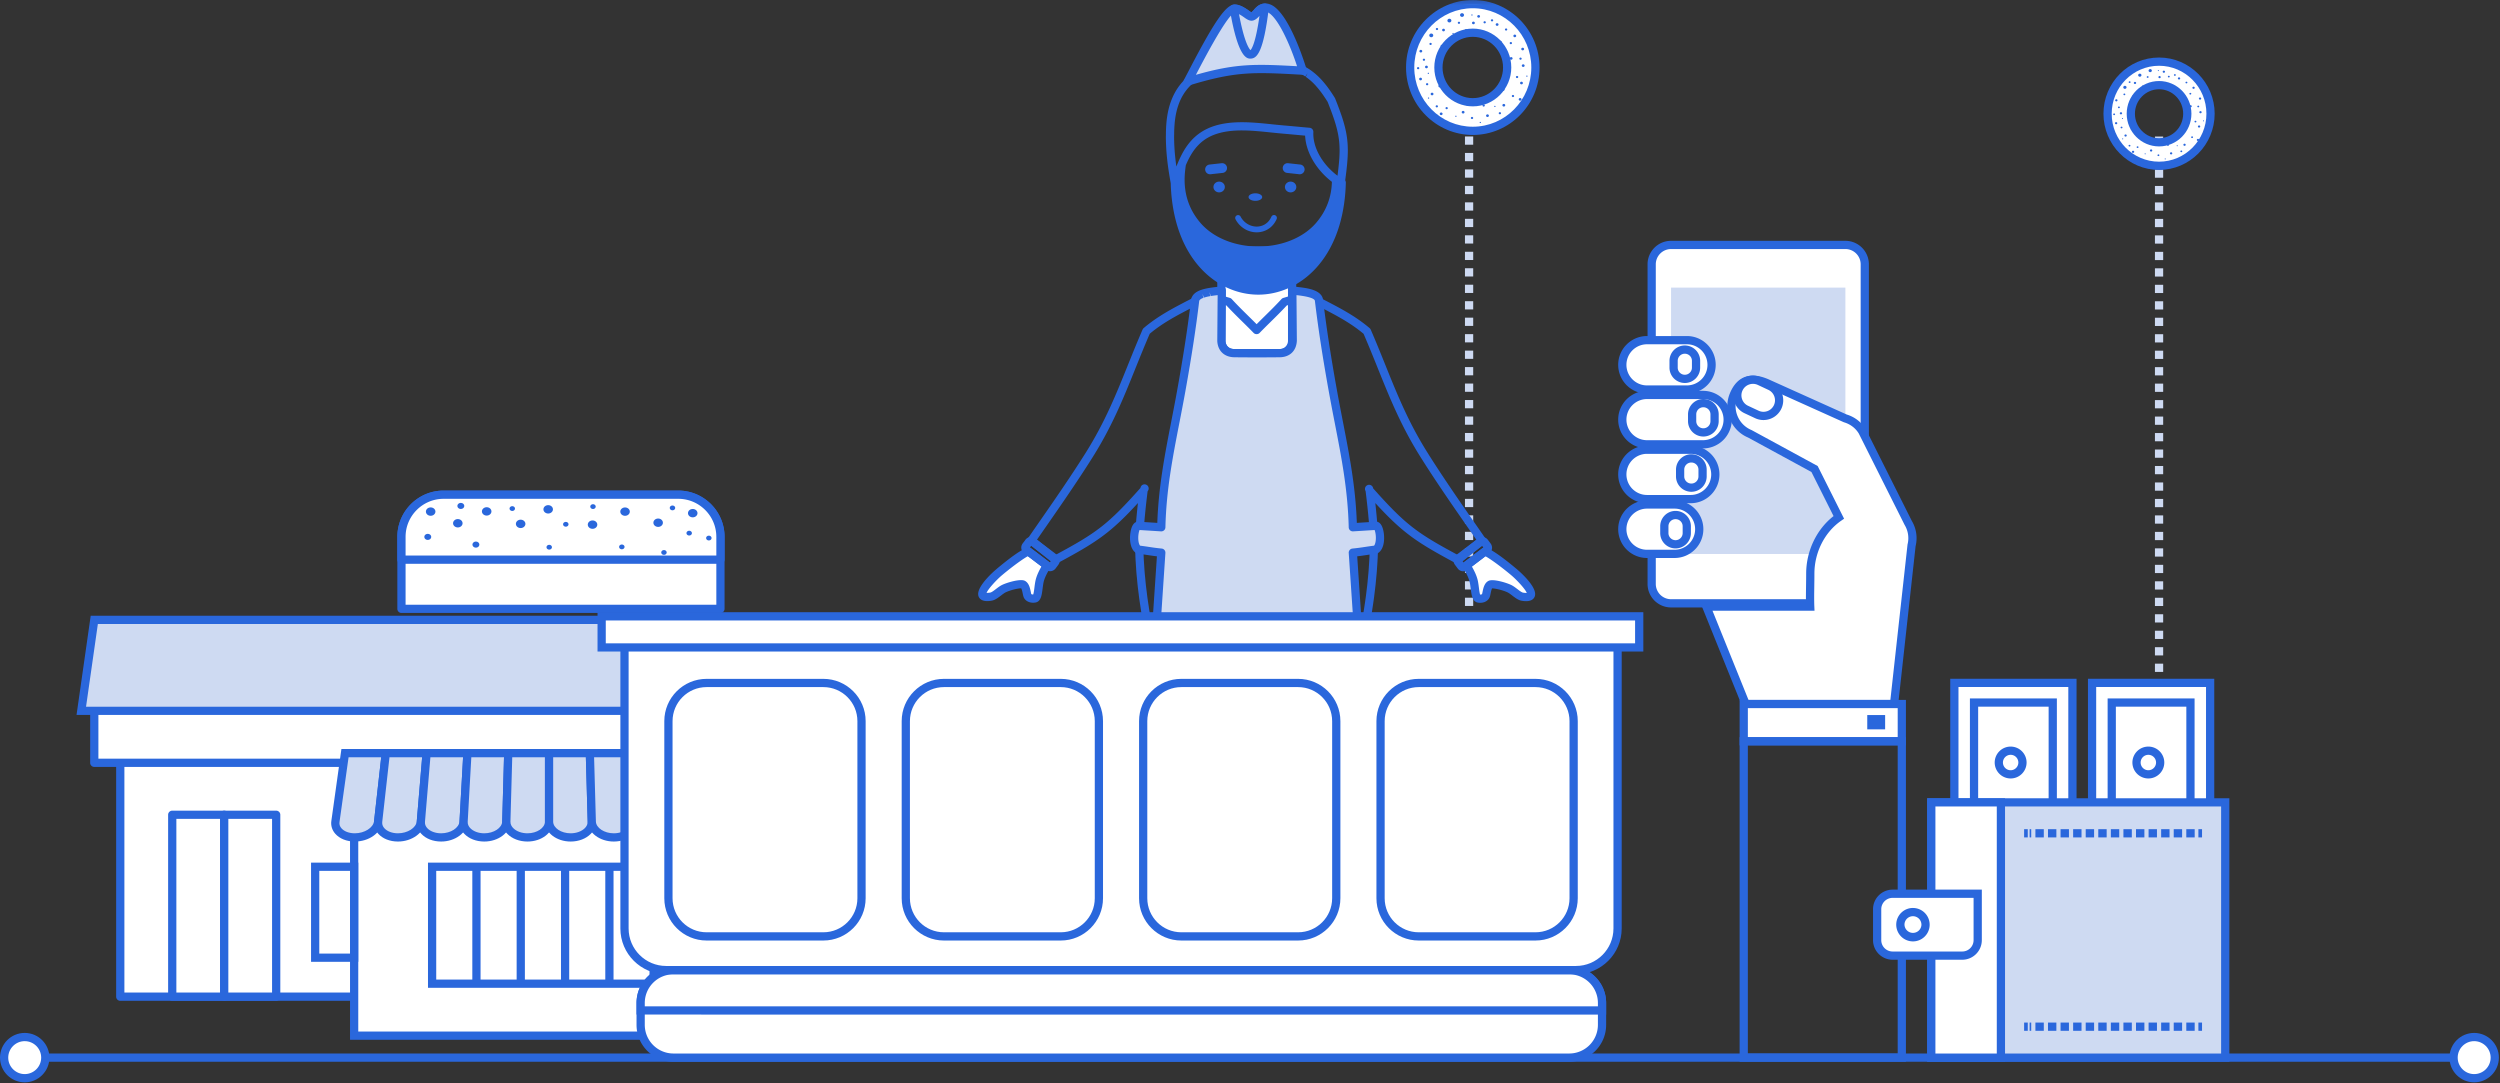 <svg width="607" height="263" viewBox="0 0 607 263" xmlns="http://www.w3.org/2000/svg" xmlns:xlink="http://www.w3.org/1999/xlink"><rect x="0" y="0" width="607" height="263" fill="#333333" stroke="none"/><title>challenge</title><defs><path id="a" d="M0 263h606.727V.208H0z"/></defs><g fill="none" fill-rule="evenodd"><path fill="#2A67DC" d="M6 257.792h594.727v-2H6z"/><g transform="translate(0 -.208)"><path d="M1 257a5 5 0 1 1 10.001.001 5 5 0 0 1-10-.001" fill="#FFF"/><path d="M6 253c-2.206 0-4 1.794-4 4s1.794 4 4 4 4-1.794 4-4-1.794-4-4-4m0 10c-3.309 0-6-2.691-6-6s2.691-6 6-6 6 2.691 6 6-2.691 6-6 6" fill="#2A67DC"/><path d="M595.726 257a5 5 0 1 1 10.001.001 5 5 0 0 1-10-.001" fill="#FFF"/><path d="M600.727 253c-2.206 0-4 1.794-4 4s1.794 4 4 4 4-1.794 4-4-1.794-4-4-4m0 10c-3.31 0-6-2.691-6-6s2.69-6 6-6c3.309 0 6 2.691 6 6s-2.691 6-6 6" fill="#2A67DC"/><mask id="b" fill="#fff"><use xlink:href="#a"/></mask><path d="M523.219 35.36h2v-2h-2v2zm0 4h2v-2h-2v2zm0 4h2v-2h-2v2zm0 4h2v-2h-2v2zm0 4h2v-2h-2v2zm0 4h2v-2h-2v2zm0 4h2v-2h-2v2zm0 4h2v-2h-2v2zm0 4h2v-2h-2v2zm0 4h2v-2h-2v2zm0 4h2v-2h-2v2zm0 4h2v-2h-2v2zm0 4h2v-2h-2v2zm0 4h2v-2h-2v2zm0 3.999h2v-2h-2v2zm0 4h2v-2h-2v2zm0 4h2v-2h-2v2zm0 4h2v-2h-2v2zm0 4h2v-2h-2v2zm0 4h2v-2h-2v2zm0 4h2v-2h-2v2zm0 4h2v-2h-2v2zm0 4h2v-2h-2v2zm0 4h2v-2h-2v2zm0 4.001h2v-2h-2v2zm0 4h2v-2h-2v2zm0 4h2v-2h-2v2zm0 4h2v-2h-2v2zm0 4h2v-2h-2v2zm0 4h2v-2h-2v2zm0 4h2v-2h-2v2zm0 4h2v-2h-2v2zm0 4h2v-2h-2v2zm0 4h2v-2h-2v2zm0 4h2v-2h-2v2zm0 4h2v-2h-2v2zm0 4h2v-2h-2v2zm0 4h2v-2h-2v2zm0 4h2v-2h-2v2zm0 4h2v-2h-2v2zm0 4h2v-2h-2v2zm-167.526-160h2v-2h-2v2zm0 4h2v-2h-2v2zm0 4h2v-2h-2v2zm0 4h2v-2h-2v2zm0 4h2v-2h-2v2zm0 4h2v-2h-2v2zm0 4h2v-2h-2v2zm0 4h2v-2h-2v2zm0 4h2v-2h-2v2zm0 4h2v-2h-2v2zm0 4h2v-2h-2v2zm0 4h2v-2h-2v2zm0 4h2v-2h-2v2zm0 4h2v-2h-2v2zm0 4h2v-2h-2v2zm0 3.999h2v-2h-2v2zm0 4.001h2v-2.001h-2v2.001zm0 4h2v-2h-2v2zm0 4h2v-2h-2v2zm0 4h2v-2h-2v2zm0 4h2v-2h-2v2zm0 4h2v-2h-2v2zm0 4h2v-2h-2v2zm0 4h2v-2h-2v2zm0 4h2v-2h-2v2zm0 4h2v-2h-2v2zm0 4h2v-2h-2v2zm0 4h2v-2h-2v2zm0 4h2v-2h-2v2zm0 2.493h2v-.492h-2v.492z" fill="#CEDAF2" mask="url(#b)"/><path d="M164.689 120.32H107.71c-5.63 0-10.235 4.606-10.235 10.236v17.478h77.449v-17.478c0-5.629-4.606-10.237-10.236-10.237" fill="#FFF" mask="url(#b)"/><path d="M98.475 147.033h75.45v-16.478c0-5.093-4.144-9.236-9.236-9.236h-56.978c-5.093 0-9.236 4.143-9.236 9.236v16.478zm76.45 2h-77.45a1 1 0 0 1-1-1v-17.478c0-6.195 5.04-11.236 11.236-11.236h56.978c6.195 0 11.235 5.041 11.235 11.236v17.478a1 1 0 0 1-1 1z" fill="#2A67DC" mask="url(#b)"/><path d="M107.711 120.32h56.978c5.63 0 10.235 4.608 10.235 10.236v5.535H97.475v-5.536c0-5.63 4.606-10.236 10.236-10.236" fill="#FFF" mask="url(#b)"/><path d="M98.475 135.092h75.45v-4.537c0-5.092-4.144-9.235-9.237-9.235h-56.977c-5.093 0-9.236 4.143-9.236 9.235v4.537zm76.45 2h-77.45a1 1 0 0 1-1-1v-5.537c0-6.195 5.04-11.235 11.236-11.235h56.977c6.196 0 11.236 5.04 11.236 11.235v5.537a1 1 0 0 1-1 1z" fill="#2A67DC" mask="url(#b)"/><path d="M104.566 123.405c.638 0 1.156.456 1.156 1.018 0 .563-.518 1.018-1.156 1.018-.638 0-1.156-.455-1.156-1.018 0-.562.518-1.018 1.156-1.018m6.592 2.832c.638 0 1.156.456 1.156 1.017 0 .563-.518 1.019-1.156 1.019-.638 0-1.155-.456-1.155-1.019 0-.562.517-1.017 1.155-1.017m-7.296 3.583c.467 0 .846.334.846.744s-.38.744-.846.744c-.466 0-.844-.333-.844-.744 0-.41.377-.744.844-.744m8.028-7.514c.467 0 .845.334.845.744 0 .411-.378.745-.845.745-.466 0-.845-.334-.845-.745 0-.41.379-.744.845-.744m3.66 9.387c.465 0 .844.334.844.744 0 .412-.379.745-.845.745-.466 0-.845-.333-.845-.745 0-.41.38-.744.845-.744m17.801.791c.367 0 .666.263.666.587 0 .325-.299.588-.667.588-.368 0-.666-.263-.666-.588 0-.324.298-.587.666-.587m10.63-9.861c.368 0 .667.263.667.587 0 .325-.3.588-.667.588-.368 0-.667-.263-.667-.588 0-.324.299-.587.667-.587m7.001 9.784c.367 0 .666.262.666.587 0 .324-.299.588-.667.588-.368 0-.667-.264-.667-.588 0-.325.3-.587.667-.587m-13.603-5.489c.368 0 .666.263.666.587 0 .324-.298.587-.666.587-.368 0-.667-.263-.667-.587 0-.324.299-.587.667-.587m29.959 2.148c.368 0 .667.262.667.587 0 .324-.299.587-.667.587-.368 0-.667-.263-.667-.587 0-.325.3-.587.667-.587m-4.057-6.126c.368 0 .667.263.667.588 0 .324-.299.587-.667.587-.368 0-.667-.263-.667-.587 0-.325.299-.587.667-.587m-2.068 10.818c.368 0 .667.263.667.587 0 .324-.299.588-.667.588-.368 0-.667-.264-.667-.588 0-.324.3-.587.667-.587m10.898-3.5c.368 0 .667.262.667.587 0 .324-.299.588-.667.588-.368 0-.667-.264-.667-.588 0-.325.3-.587.667-.587m-47.73-7.159c.368 0 .667.263.667.587 0 .324-.299.587-.667.587-.368 0-.667-.263-.667-.587 0-.324.3-.587.667-.587m-6.21.258c.638 0 1.156.456 1.156 1.018s-.518 1.018-1.156 1.018c-.638 0-1.156-.456-1.156-1.018s.518-1.018 1.156-1.018m8.248 3.026c.638 0 1.156.456 1.156 1.018 0 .563-.518 1.018-1.156 1.018-.638 0-1.156-.455-1.156-1.018 0-.562.518-1.018 1.156-1.018m6.685-3.529c.638 0 1.156.456 1.156 1.02 0 .561-.518 1.017-1.156 1.017-.638 0-1.156-.456-1.156-1.018 0-.563.518-1.019 1.156-1.019m10.77 3.714c.638 0 1.156.456 1.156 1.018 0 .563-.517 1.019-1.155 1.019-.639 0-1.157-.456-1.157-1.019 0-.562.518-1.018 1.156-1.018m7.892-3.156c.64 0 1.156.456 1.156 1.018 0 .563-.517 1.018-1.156 1.018-.638 0-1.155-.455-1.155-1.018 0-.562.517-1.018 1.155-1.018m8.037 2.692c.638 0 1.155.456 1.155 1.019 0 .562-.517 1.018-1.156 1.018-.638 0-1.156-.456-1.156-1.018 0-.563.518-1.019 1.156-1.019m8.398-2.321c.638 0 1.156.456 1.156 1.018s-.518 1.018-1.156 1.018c-.638 0-1.156-.456-1.156-1.018s.518-1.018 1.156-1.018" fill="#2A67DC" mask="url(#b)"/><path d="M357.595 25.033c-4.608 0-8.345-3.78-8.345-8.441 0-4.662 3.737-8.441 8.345-8.441 4.608 0 8.344 3.779 8.344 8.44 0 4.663-3.736 8.442-8.344 8.442m0-23.825c-8.399 0-15.208 6.887-15.208 15.384 0 8.496 6.81 15.384 15.208 15.384 8.4 0 15.207-6.888 15.207-15.384 0-8.497-6.808-15.384-15.207-15.384" fill="#FFF" mask="url(#b)"/><path d="M357.596 9.15c-4.05 0-7.346 3.339-7.346 7.442s3.296 7.44 7.346 7.44c4.048 0 7.344-3.337 7.344-7.44s-3.296-7.441-7.344-7.441m0 16.882c-5.154 0-9.346-4.236-9.346-9.441 0-5.206 4.192-9.441 9.346-9.441 5.151 0 9.344 4.235 9.344 9.44 0 5.206-4.192 9.442-9.344 9.442m0-23.825c-7.836 0-14.209 6.452-14.209 14.384 0 7.93 6.373 14.384 14.209 14.384 7.832 0 14.207-6.453 14.207-14.384 0-7.932-6.375-14.384-14.207-14.384m0 30.768c-8.938 0-16.209-7.35-16.209-16.384S348.66.208 357.596.208s16.207 7.35 16.207 16.384-7.27 16.384-16.207 16.384" fill="#2A67DC" mask="url(#b)"/><path d="M351.911 4.752c.27 0 .487.204.487.455 0 .25-.218.455-.487.455s-.487-.205-.487-.455c0-.252.218-.455.487-.455m3.071-1.349c.269 0 .488.204.488.455 0 .25-.219.455-.488.455s-.487-.204-.487-.455.218-.455.487-.455m-7.474 4.939c.269 0 .488.204.488.455s-.22.455-.488.455c-.27 0-.487-.204-.487-.455 0-.25.218-.455.487-.455m2.978-1.166c.191 0 .346.145.346.323 0 .178-.155.323-.346.323-.19 0-.346-.145-.346-.323 0-.178.155-.323.346-.323m7.258-1.724c.191 0 .347.145.347.323 0 .18-.156.323-.347.323-.19 0-.346-.144-.346-.323 0-.178.155-.323.346-.323m1.269-1.594c.19 0 .346.145.346.323 0 .178-.155.323-.346.323-.191 0-.346-.145-.346-.323 0-.178.155-.323.346-.323m4.484 1.982c.19 0 .346.144.346.323 0 .178-.155.323-.346.323-.191 0-.346-.145-.346-.323 0-.179.155-.323.346-.323m4.29 2.762c.19 0 .346.145.346.323 0 .178-.155.323-.346.323-.191 0-.346-.145-.346-.323 0-.178.155-.323.346-.323m-.877 5.463c.19 0 .345.144.345.323 0 .178-.155.323-.346.323-.19 0-.346-.145-.346-.323 0-.179.155-.323.346-.323m2.795-2.275c.191 0 .346.145.346.324 0 .178-.155.322-.346.322-.192 0-.346-.144-.346-.322 0-.179.154-.324.346-.324m.13 4.028c.191 0 .346.145.346.323 0 .178-.155.323-.346.323-.19 0-.346-.145-.346-.323 0-.178.155-.323.346-.323m-5.557-5.721c.19 0 .346.145.346.323 0 .179-.155.323-.346.323-.191 0-.346-.144-.346-.323 0-.178.155-.323.346-.323m.682 11.536c.192 0 .346.145.346.323 0 .178-.154.323-.346.323-.191 0-.346-.145-.346-.323 0-.178.155-.323.346-.323m-8.612 3.673c.191 0 .346.145.346.323 0 .178-.155.323-.346.323-.19 0-.346-.145-.346-.323 0-.178.155-.323.346-.323m-6.757-4.517c.19 0 .345.145.345.324 0 .178-.155.322-.346.322-.19 0-.346-.144-.346-.322 0-.18.155-.324.346-.324m.521-9.717c.19 0 .345.145.345.323 0 .178-.155.323-.346.323-.19 0-.346-.145-.346-.323 0-.178.155-.323.346-.323m5.881-3.802c.192 0 .347.145.347.323 0 .178-.155.323-.346.323-.191 0-.346-.145-.346-.323 0-.178.155-.323.346-.323m-11.015 5.039c.19 0 .346.145.346.323 0 .178-.155.323-.346.323-.192 0-.346-.145-.346-.323 0-.178.154-.323.346-.323m1.364 3.835c.191 0 .346.145.346.323 0 .178-.155.323-.346.323-.192 0-.346-.145-.346-.323 0-.178.154-.323.346-.323m-1.43 2.924c.191 0 .347.145.347.323 0 .178-.156.323-.347.323-.19 0-.346-.145-.346-.323 0-.178.155-.323.346-.323m2.795 3.64c.191 0 .346.144.346.323 0 .178-.155.323-.346.323-.191 0-.346-.145-.346-.323 0-.179.155-.323.346-.323m2.21 4.81c.19 0 .346.145.346.323 0 .178-.155.323-.346.323-.191 0-.346-.145-.346-.323 0-.178.155-.323.346-.323m5.33-.391c.19 0 .346.145.346.323 0 .178-.155.323-.346.323-.191 0-.346-.145-.346-.323 0-.178.155-.323.346-.323m9.879-1.69c.191 0 .346.145.346.323 0 .178-.155.323-.346.323-.192 0-.346-.145-.346-.323 0-.178.154-.323.346-.323m3.964-1.429c.192 0 .346.145.346.323 0 .178-.154.323-.346.323-.191 0-.346-.145-.346-.323 0-.178.155-.323.346-.323m-7.929 3.964c.19 0 .346.145.346.323 0 .178-.155.323-.346.323-.191 0-.346-.145-.346-.323 0-.178.155-.323.346-.323m8.254-7.929c.191 0 .346.145.346.323 0 .178-.155.323-.346.323-.192 0-.346-.145-.346-.323 0-.178.154-.323.346-.323m-23.683-5.596c.158 0 .285.119.285.264 0 .146-.127.264-.284.264-.156 0-.283-.117-.283-.264 0-.146.127-.264.283-.264m.776 5.946c.156 0 .283.12.283.265 0 .146-.127.264-.283.264-.157 0-.284-.117-.284-.264 0-.146.127-.265.284-.265m4.738 5.807c.156 0 .283.12.283.266 0 .146-.127.264-.283.264-.157 0-.283-.118-.283-.264 0-.146.126-.265.283-.265m6.16 2.386c.156 0 .283.118.283.265 0 .146-.127.264-.283.264-.157 0-.284-.118-.284-.264 0-.147.127-.265.284-.265m9.943-5.329c.156 0 .283.117.283.264 0 .147-.127.265-.283.265-.157 0-.284-.118-.284-.265 0-.146.127-.264.284-.264m1.83-9.069c.157 0 .284.119.284.265 0 .146-.127.264-.284.264-.156 0-.283-.118-.283-.264 0-.146.127-.265.283-.265m-3.5-7.08c.156 0 .283.119.283.264 0 .146-.127.264-.283.264-.157 0-.284-.117-.284-.263 0-.146.127-.265.284-.265m-11.45-1.631c.156 0 .283.118.283.264 0 .147-.127.265-.283.265-.157 0-.283-.118-.283-.265 0-.146.126-.264.283-.264m-5.33 1.512c.156 0 .283.118.283.264 0 .146-.127.264-.283.264-.157 0-.284-.118-.284-.264 0-.146.127-.265.284-.265m13.364-2.108c.156 0 .284.12.284.265 0 .147-.127.264-.284.264-.156 0-.284-.117-.284-.264 0-.146.127-.264.284-.264m-14.921 5.727c.157 0 .284.119.284.265 0 .146-.127.264-.284.264-.156 0-.283-.118-.283-.264 0-.146.127-.265.283-.265m13.132-5.25c.156 0 .283.119.283.264 0 .146-.127.264-.283.264-.157 0-.284-.117-.284-.263 0-.146.127-.265.284-.265m7.87 13.285c.156 0 .283.119.283.265 0 .146-.127.264-.283.264-.157 0-.283-.118-.283-.264 0-.146.126-.265.283-.265m-8.113 6.921c.155 0 .282.118.282.264 0 .147-.127.265-.283.265-.157 0-.283-.118-.283-.265 0-.146.126-.264.283-.264m3.938 1.869c.157 0 .284.119.284.265 0 .146-.127.264-.284.264-.156 0-.283-.118-.283-.264 0-.146.127-.265.283-.265m-15.313-1.671c.156 0 .283.12.283.265 0 .146-.127.264-.283.264-.157 0-.283-.118-.283-.264 0-.146.126-.265.283-.265m-4.535-9.267c.157 0 .284.118.284.265 0 .146-.127.264-.284.264-.156 0-.283-.118-.283-.264 0-.147.127-.265.283-.265m22.513-6.086c.157 0 .284.12.284.265 0 .146-.127.264-.284.264-.156 0-.283-.118-.283-.264 0-.146.127-.265.283-.265m3.896 8.133c.092 0 .167.07.167.156s-.075.156-.167.156c-.092 0-.167-.07-.167-.156s.075-.156.167-.156m-4.909-6.055c.093 0 .167.07.167.156s-.074.156-.167.156c-.092 0-.167-.07-.167-.156s.075-.156.167-.156m-8.432-8.793c.091 0 .166.069.166.155 0 .087-.075.155-.166.155-.092 0-.168-.068-.168-.155s.076-.155.168-.155m-4.582 4.498c.093 0 .167.069.167.155 0 .085-.074.155-.167.155-.092 0-.167-.07-.167-.155 0-.087.075-.155.167-.155m-6.006 9.665c.092 0 .167.069.167.155s-.075.156-.167.156c-.092 0-.167-.07-.167-.156s.075-.155.167-.155m.048 6.008c.092 0 .167.07.167.157 0 .085-.075.155-.167.155-.092 0-.167-.07-.167-.155 0-.087.075-.157.167-.157m6.643 4.416c.091 0 .166.07.166.156s-.075.156-.167.156c-.093 0-.167-.07-.167-.156s.074-.156.167-.156m5.927 1.508c.092 0 .167.07.167.156s-.075.155-.167.155c-.093 0-.167-.07-.167-.155 0-.086.074-.156.167-.156m3.54-3.898c.092 0 .167.069.167.156 0 .086-.075.155-.167.155-.092 0-.167-.069-.167-.155 0-.087.075-.156.167-.156" fill="#2A67DC" mask="url(#b)"/><path d="M524.219 34.76c-3.788 0-6.859-3.107-6.859-6.939s3.071-6.938 6.859-6.938 6.858 3.106 6.858 6.938-3.07 6.938-6.858 6.938m0-19.583c-6.904 0-12.5 5.661-12.5 12.645s5.596 12.645 12.5 12.645c6.903 0 12.5-5.66 12.5-12.645 0-6.984-5.597-12.645-12.5-12.645" fill="#FFF" mask="url(#b)"/><path d="M524.219 21.883c-3.23 0-5.859 2.664-5.859 5.938 0 3.274 2.629 5.938 5.859 5.938 3.231 0 5.858-2.664 5.858-5.938 0-3.274-2.627-5.938-5.858-5.938m0 13.876c-4.333 0-7.859-3.56-7.859-7.938 0-4.377 3.526-7.938 7.859-7.938s7.858 3.56 7.858 7.938-3.525 7.938-7.858 7.938m0-19.583c-6.341 0-11.5 5.224-11.5 11.645 0 6.42 5.159 11.645 11.5 11.645s11.5-5.224 11.5-11.645c0-6.421-5.159-11.645-11.5-11.645m0 25.29c-7.444 0-13.5-6.121-13.5-13.645 0-7.524 6.056-13.645 13.5-13.645s13.5 6.12 13.5 13.645c0 7.524-6.056 13.645-13.5 13.645" fill="#2A67DC" mask="url(#b)"/><path d="M519.547 18.089c.221 0 .401.168.401.374s-.18.374-.401.374c-.221 0-.401-.168-.401-.374s.18-.374.401-.374m2.523-1.109c.222 0 .402.168.402.374s-.18.374-.401.374c-.221 0-.401-.168-.401-.374s.18-.374.4-.374m-6.143 4.06c.221 0 .401.168.401.374s-.18.374-.4.374c-.222 0-.402-.168-.402-.374s.18-.374.401-.374m2.448-.958c.158 0 .284.119.284.266 0 .146-.126.265-.284.265-.157 0-.284-.12-.284-.265 0-.147.127-.266.284-.266m5.966-1.417c.158 0 .285.119.285.266 0 .147-.127.265-.284.265-.158 0-.284-.118-.284-.265 0-.147.126-.266.284-.266m1.042-1.311c.157 0 .284.119.284.266 0 .146-.127.265-.284.265-.157 0-.285-.12-.285-.265 0-.147.128-.266.285-.266m3.686 1.629c.157 0 .285.12.285.266 0 .146-.128.265-.285.265-.157 0-.284-.119-.284-.265 0-.147.127-.266.284-.266m3.526 2.271c.157 0 .284.119.284.266 0 .146-.127.265-.284.265-.157 0-.284-.12-.284-.265 0-.147.127-.266.284-.266m-.721 4.49c.157 0 .284.12.284.265 0 .147-.127.266-.284.266-.157 0-.284-.119-.284-.266 0-.146.127-.265.284-.265m2.297-1.87c.157 0 .284.12.284.266 0 .146-.127.265-.284.265-.158 0-.285-.119-.285-.265 0-.147.127-.266.285-.266m.107 3.311c.157 0 .284.12.284.266 0 .146-.127.265-.284.265-.157 0-.284-.119-.284-.265 0-.147.127-.266.284-.266m-4.569-4.703c.158 0 .285.12.285.266 0 .147-.127.265-.284.265-.157 0-.285-.118-.285-.265 0-.147.128-.266.285-.266m.56 9.483c.158 0 .285.119.285.266 0 .146-.127.265-.285.265-.157 0-.284-.12-.284-.265 0-.147.127-.266.284-.266m-7.078 3.018c.157 0 .284.12.284.266 0 .146-.127.265-.284.265-.157 0-.284-.119-.284-.265 0-.147.127-.266.284-.266m-5.555-3.713c.157 0 .284.12.284.267 0 .146-.127.265-.284.265-.157 0-.284-.119-.284-.265 0-.147.127-.267.284-.267m.428-7.986c.157 0 .284.12.284.266 0 .146-.127.265-.284.265-.157 0-.285-.119-.285-.265 0-.147.128-.266.285-.266m4.834-3.125c.157 0 .285.119.285.266 0 .146-.128.265-.285.265-.157 0-.284-.12-.284-.265 0-.147.127-.266.284-.266m-9.054 4.141c.157 0 .284.12.284.266 0 .146-.127.265-.284.265-.158 0-.285-.119-.285-.265 0-.147.127-.266.285-.266m1.122 3.153c.157 0 .284.119.284.265 0 .146-.127.265-.284.265-.157 0-.285-.119-.285-.265 0-.146.128-.265.285-.265m-1.176 2.404c.157 0 .285.119.285.265 0 .146-.128.265-.285.265-.157 0-.284-.119-.284-.265 0-.146.127-.265.284-.265m2.298 2.991c.156 0 .284.12.284.265 0 .147-.128.266-.284.266-.158 0-.284-.119-.284-.266 0-.146.126-.265.284-.265m1.816 3.954c.157 0 .284.119.284.265 0 .147-.127.266-.284.266-.157 0-.284-.12-.284-.266 0-.146.127-.265.284-.265m4.381-.322c.157 0 .284.12.284.267 0 .146-.127.265-.284.265-.157 0-.285-.12-.285-.265 0-.147.128-.266.285-.266m8.12-1.389c.157 0 .284.119.284.266 0 .146-.127.265-.284.265-.158 0-.285-.12-.285-.265 0-.147.127-.266.285-.266m3.258-1.175c.158 0 .286.119.286.266 0 .146-.129.265-.286.265-.156 0-.284-.12-.284-.265 0-.147.128-.266.284-.266m-6.517 3.258c.157 0 .284.12.284.266 0 .146-.127.265-.284.265-.157 0-.284-.119-.284-.265 0-.147.127-.266.284-.266m6.785-6.517c.157 0 .284.119.284.265 0 .147-.127.266-.284.266-.157 0-.285-.119-.285-.266 0-.146.128-.265.285-.265m-19.466-4.6c.129 0 .233.098.233.218s-.104.216-.233.216c-.13 0-.233-.097-.233-.216 0-.12.104-.218.233-.218m.637 4.888c.13 0 .233.098.233.218s-.104.217-.233.217-.233-.097-.233-.217.104-.218.233-.218M519 35.72c.128 0 .232.096.232.216s-.104.218-.233.218-.233-.098-.233-.218.104-.217.233-.217m5.063 1.961c.128 0 .233.098.233.218s-.105.218-.233.218c-.129 0-.233-.097-.233-.218 0-.12.104-.217.233-.217m8.174-4.381c.128 0 .233.097.233.217s-.105.218-.233.218c-.13 0-.233-.097-.233-.218 0-.12.104-.217.233-.217m1.504-7.454c.129 0 .232.096.232.218 0 .12-.103.216-.232.216s-.234-.097-.234-.216c0-.122.106-.218.234-.218m-2.877-5.82c.129 0 .233.098.233.217 0 .12-.104.218-.233.218-.13 0-.233-.097-.233-.218 0-.12.104-.217.233-.217m-9.412-1.34c.13 0 .233.097.233.217s-.104.218-.233.218-.233-.097-.233-.218c0-.12.104-.217.233-.217m-4.381 1.242c.13 0 .233.098.233.217 0 .121-.104.218-.233.218s-.233-.097-.233-.218c0-.119.104-.217.233-.217m10.985-1.733c.13 0 .233.097.233.218 0 .12-.104.217-.233.217s-.233-.097-.233-.217.104-.218.233-.218m-12.265 4.708c.13 0 .234.097.234.218 0 .12-.104.217-.233.217-.128 0-.233-.097-.233-.217s.105-.218.233-.218m10.793-4.316c.128 0 .233.099.233.218 0 .12-.105.218-.233.218-.129 0-.233-.098-.233-.218s.104-.218.233-.218m6.469 10.92c.13 0 .233.098.233.217 0 .121-.104.218-.233.218s-.233-.097-.233-.218c0-.119.104-.217.233-.217m-6.669 5.689c.129 0 .233.097.233.217 0 .121-.104.218-.233.218s-.233-.097-.233-.218c0-.12.104-.217.233-.217m3.236 1.537c.13 0 .234.097.234.217s-.105.218-.234.218c-.128 0-.232-.097-.232-.218 0-.12.104-.217.232-.217m-12.586-1.373c.129 0 .233.096.233.216s-.104.218-.233.218c-.13 0-.233-.098-.233-.218s.104-.217.233-.217m-3.728-7.617c.13 0 .233.097.233.217s-.104.218-.233.218c-.128 0-.233-.098-.233-.218s.105-.217.233-.217m18.505-5.002c.13 0 .233.098.233.217 0 .12-.104.218-.233.218-.128 0-.233-.097-.233-.218 0-.12.105-.217.233-.217m3.203 6.685c.076 0 .137.057.137.128 0 .07-.061.128-.137.128-.076 0-.137-.057-.137-.128 0-.071.06-.128.137-.128m-4.035-4.977c.075 0 .136.057.136.128 0 .07-.06.128-.136.128-.077 0-.138-.057-.138-.128 0-.071.062-.128.138-.128m-6.932-7.228c.076 0 .137.057.137.128 0 .07-.06.128-.137.128-.076 0-.137-.057-.137-.128 0-.071.061-.128.137-.128m-3.766 3.697c.076 0 .137.057.137.128 0 .07-.06.128-.137.128-.076 0-.137-.058-.137-.128 0-.071.061-.128.137-.128m-4.936 7.945c.075 0 .136.057.136.128 0 .07-.06.128-.136.128-.077 0-.138-.058-.138-.128 0-.071.062-.128.138-.128m.039 4.938c.076 0 .137.057.137.128 0 .071-.06.128-.137.128-.076 0-.137-.057-.137-.128 0-.07.061-.128.137-.128m5.46 3.63c.076 0 .137.056.137.127 0 .072-.06.128-.137.128-.076 0-.138-.056-.138-.128 0-.07.062-.128.138-.128m4.872 1.241c.076 0 .137.056.137.127 0 .071-.061.128-.137.128-.076 0-.138-.057-.138-.128 0-.07.062-.128.138-.128m2.909-3.204c.076 0 .137.057.137.128 0 .071-.06.128-.137.128-.076 0-.137-.057-.137-.128 0-.07.061-.128.137-.128" fill="#2A67DC" mask="url(#b)"/><path d="M452.767 141.996a4.704 4.704 0 0 1-4.706 4.7H405.73a4.704 4.704 0 0 1-4.704-4.7V64.383a4.706 4.706 0 0 1 4.704-4.705h42.332a4.706 4.706 0 0 1 4.706 4.705v77.613z" fill="#FFF" mask="url(#b)"/><path d="M405.73 60.678a3.708 3.708 0 0 0-3.704 3.704v77.614a3.706 3.706 0 0 0 3.704 3.701h42.332a3.708 3.708 0 0 0 3.706-3.7V64.381a3.71 3.71 0 0 0-3.706-3.704H405.73zm42.332 87.02H405.73a5.71 5.71 0 0 1-5.704-5.702V64.382a5.71 5.71 0 0 1 5.704-5.704h42.332a5.712 5.712 0 0 1 5.706 5.704v77.614a5.71 5.71 0 0 1-5.706 5.701z" fill="#2A67DC" mask="url(#b)"/><path fill="#CEDAF2" mask="url(#b)" d="M405.73 134.715h42.331V70.039H405.73z"/><path d="M463.313 127.165l-11.109-22.155a7.22 7.22 0 0 0-4.162-3.217L428.86 93.16c-3.697-1.535-6.372-.796-7.906 2.903a7.25 7.25 0 0 0 3.918 9.477l15.704 8.548 5.884 11.733c-4.01 2.772-6.923 7.853-6.923 13.681 0 2.916-.114 5.64-.016 7.99h-25.209l9.547 23.653h36.021l4.24-38.496a7.22 7.22 0 0 0-.807-5.484" fill="#FFF" mask="url(#b)"/><path d="M424.534 170.145h34.45l4.165-37.74a6.202 6.202 0 0 0-.694-4.726l-.036-.065-11.109-22.155c-.767-1.274-2.04-2.258-3.552-2.706l-.127-.046-19.18-8.634c-1.62-.672-2.987-.836-4.03-.48-1.069.369-1.9 1.302-2.544 2.853-1.322 3.183.194 6.849 3.378 8.172l.095.046 15.98 8.696 6.414 12.789-.715.494c-4.004 2.769-6.492 7.695-6.492 12.859 0 1.06-.015 2.095-.029 3.096-.026 1.739-.05 3.382.011 4.853l.044 1.042h-24.77l8.741 21.652zm36.242 2h-37.592l-10.354-25.652h25.661c-.022-1.235-.003-2.55.017-3.924.014-.991.03-2.017.03-3.067 0-5.503 2.528-10.781 6.65-13.988l-5.365-10.697-15.385-8.373a8.2 8.2 0 0 1-4.413-4.448 8.197 8.197 0 0 1 .005-6.317c.863-2.081 2.122-3.42 3.74-3.975 1.541-.532 3.331-.357 5.474.533l19.148 8.619a8.22 8.22 0 0 1 4.67 3.642l11.128 22.187a8.182 8.182 0 0 1 .916 6.139l-4.33 39.32z" fill="#2A67DC" mask="url(#b)"/><path d="M412.576 128.696a5.994 5.994 0 0 1-5.994 5.994h-6.69a5.993 5.993 0 0 1-5.994-5.994 5.993 5.993 0 0 1 5.994-5.995h6.69a5.994 5.994 0 0 1 5.994 5.995" fill="#FFF" mask="url(#b)"/><path d="M399.892 123.701a5 5 0 0 0-4.995 4.994 5 5 0 0 0 4.995 4.994h6.689a5 5 0 0 0 4.995-4.994 5 5 0 0 0-4.995-4.994h-6.69zm6.689 11.988h-6.69a7.002 7.002 0 0 1-6.994-6.994c0-3.856 3.138-6.994 6.995-6.994h6.689c3.857 0 6.995 3.138 6.995 6.994 0 3.857-3.138 6.994-6.995 6.994z" fill="#2A67DC" mask="url(#b)"/><path d="M416.482 115.394a5.995 5.995 0 0 1-5.994 5.995h-10.596a5.994 5.994 0 0 1 0-11.989h10.596a5.995 5.995 0 0 1 5.994 5.994" fill="#FFF" mask="url(#b)"/><path d="M399.892 110.4a5 5 0 0 0-4.995 4.994 5 5 0 0 0 4.995 4.994h10.595a5 5 0 0 0 4.995-4.994 5 5 0 0 0-4.995-4.994h-10.595zm10.595 11.988h-10.595c-3.857 0-6.995-3.137-6.995-6.994 0-3.856 3.138-6.994 6.995-6.994h10.595c3.857 0 6.995 3.138 6.995 6.994 0 3.857-3.138 6.994-6.995 6.994z" fill="#2A67DC" mask="url(#b)"/><path d="M419.479 102.093a5.995 5.995 0 0 1-5.994 5.995h-13.593a5.994 5.994 0 0 1 0-11.989h13.593a5.995 5.995 0 0 1 5.994 5.994" fill="#FFF" mask="url(#b)"/><path d="M399.892 97.1a5 5 0 0 0-4.995 4.994 5 5 0 0 0 4.995 4.994h13.593a5 5 0 0 0 4.994-4.994 5 5 0 0 0-4.994-4.994h-13.593zm13.593 11.988h-13.593c-3.857 0-6.995-3.137-6.995-6.994 0-3.856 3.138-6.994 6.995-6.994h13.593c3.856 0 6.994 3.138 6.994 6.994a7.002 7.002 0 0 1-6.994 6.994z" fill="#2A67DC" mask="url(#b)"/><path d="M415.573 88.792a5.994 5.994 0 0 1-5.994 5.994h-9.687a5.994 5.994 0 1 1 0-11.988h9.687a5.995 5.995 0 0 1 5.994 5.994" fill="#FFF" mask="url(#b)"/><path d="M399.892 83.798a5 5 0 0 0-4.995 4.994 5.002 5.002 0 0 0 4.995 4.995h9.686a5.002 5.002 0 0 0 4.995-4.995 5 5 0 0 0-4.995-4.994h-9.686zm9.686 11.99h-9.686a7.003 7.003 0 0 1-6.995-6.996c0-3.857 3.138-6.994 6.995-6.994h9.686c3.857 0 6.995 3.137 6.995 6.994a7.003 7.003 0 0 1-6.995 6.995z" fill="#2A67DC" mask="url(#b)"/><path d="M411.8 89.473a2.726 2.726 0 0 1-5.45 0v-1.66a2.725 2.725 0 1 1 5.45 0v1.66z" fill="#FFF" mask="url(#b)"/><path d="M409.074 86.088c-.951 0-1.724.774-1.724 1.726v1.66c0 .95.773 1.725 1.724 1.725.952 0 1.726-.774 1.726-1.725v-1.66c0-.952-.774-1.726-1.726-1.726m0 7.11a3.728 3.728 0 0 1-3.724-3.724v-1.66a3.729 3.729 0 0 1 3.724-3.726 3.73 3.73 0 0 1 3.726 3.726v1.66a3.73 3.73 0 0 1-3.726 3.725" fill="#2A67DC" mask="url(#b)"/><path d="M416.3 102.473a2.726 2.726 0 0 1-5.45 0v-1.66a2.725 2.725 0 1 1 5.45 0v1.66z" fill="#FFF" mask="url(#b)"/><path d="M413.574 99.088c-.951 0-1.724.774-1.724 1.726v1.66c0 .95.773 1.725 1.724 1.725.952 0 1.726-.774 1.726-1.725v-1.66c0-.952-.774-1.726-1.726-1.726m0 7.11a3.728 3.728 0 0 1-3.724-3.724v-1.66a3.729 3.729 0 0 1 3.724-3.726 3.73 3.73 0 0 1 3.726 3.726v1.66a3.73 3.73 0 0 1-3.726 3.725" fill="#2A67DC" mask="url(#b)"/><path d="M413.383 115.89a2.726 2.726 0 0 1-5.45 0v-1.66a2.726 2.726 0 1 1 5.45 0v1.66z" fill="#FFF" mask="url(#b)"/><path d="M410.658 112.505c-.952 0-1.725.773-1.725 1.725v1.66c0 .95.774 1.725 1.725 1.725.952 0 1.726-.774 1.726-1.725v-1.66c0-.952-.774-1.725-1.726-1.725m0 7.11a3.728 3.728 0 0 1-3.725-3.725v-1.66a3.728 3.728 0 0 1 3.725-3.725 3.73 3.73 0 0 1 3.726 3.725v1.66a3.73 3.73 0 0 1-3.726 3.725" fill="#2A67DC" mask="url(#b)"/><path d="M409.55 129.64a2.726 2.726 0 0 1-5.45 0v-1.66a2.726 2.726 0 1 1 5.45 0v1.66z" fill="#FFF" mask="url(#b)"/><path d="M406.824 126.255c-.951 0-1.724.773-1.724 1.725v1.66c0 .95.773 1.725 1.724 1.725.952 0 1.726-.774 1.726-1.725v-1.66c0-.952-.774-1.725-1.726-1.725m0 7.11a3.728 3.728 0 0 1-3.724-3.725v-1.66a3.728 3.728 0 0 1 3.724-3.725 3.73 3.73 0 0 1 3.726 3.725v1.66a3.73 3.73 0 0 1-3.726 3.725" fill="#2A67DC" mask="url(#b)"/><path d="M431.613 99.009a3.796 3.796 0 0 1-5.046 1.829l-2.558-1.197a3.795 3.795 0 1 1 3.217-6.875l2.558 1.197a3.795 3.795 0 0 1 1.83 5.046" fill="#FFF" mask="url(#b)"/><path d="M425.618 93.406a2.79 2.79 0 0 0-.954.17 2.774 2.774 0 0 0-1.579 1.442 2.774 2.774 0 0 0-.096 2.138 2.77 2.77 0 0 0 1.442 1.578l2.56 1.198a2.802 2.802 0 0 0 3.716-1.347 2.8 2.8 0 0 0-1.347-3.717l-2.558-1.197a2.795 2.795 0 0 0-1.184-.265m2.55 8.79a4.772 4.772 0 0 1-2.025-.452l-2.559-1.198a4.762 4.762 0 0 1-2.476-2.708 4.767 4.767 0 0 1 .165-3.667 4.767 4.767 0 0 1 2.71-2.477 4.767 4.767 0 0 1 3.667.166l2.558 1.197a4.801 4.801 0 0 1 2.311 6.375 4.803 4.803 0 0 1-4.352 2.763" fill="#2A67DC" mask="url(#b)"/><path fill="#FFF" mask="url(#b)" d="M423.378 180.186h38.382v-9.042h-38.382z"/><path d="M424.378 179.186h36.383v-7.042h-36.383v7.042zm-2.001 2h40.383v-11.042h-40.383v11.042z" fill="#2A67DC" mask="url(#b)"/><path d="M424.378 256h36.383v-74.814h-36.383V256zm-2.001 2h40.383v-78.814h-40.383V258zm30.993-80.706h4.34v-3.472h-4.34z" fill="#2A67DC" mask="url(#b)"/><path fill="#FFF" mask="url(#b)" d="M29.202 242.202h123.036v-78.869H29.202z"/><path d="M30.202 241.202h121.036v-76.869H30.202v76.869zm122.036 2H29.202a1 1 0 0 1-1-1v-78.869a1 1 0 0 1 1-1h123.036a1 1 0 0 1 1 1v78.869a1 1 0 0 1-1 1z" fill="#2A67DC" mask="url(#b)"/><path fill="#FFF" mask="url(#b)" d="M22.892 185.416h138.81v-22.083H22.892z"/><path d="M23.892 184.417h136.81v-20.084H23.892v20.084zm137.81 2H22.892a1 1 0 0 1-1-1v-22.084a1 1 0 0 1 1-1h138.81a1 1 0 0 1 1 1v22.084a1 1 0 0 1-1 1z" fill="#2A67DC" mask="url(#b)"/><path fill="#FFF" mask="url(#b)" d="M41.821 242.202H54.44v-44.167H41.821z"/><path d="M42.82 241.202h10.619v-42.166H42.82v42.166zm11.619 2H41.82a1 1 0 0 1-1-1v-44.166a1 1 0 0 1 1-1h12.619a1 1 0 0 1 1 1v44.166a1 1 0 0 1-1 1z" fill="#2A67DC" mask="url(#b)"/><path fill="#FFF" mask="url(#b)" d="M54.44 242.202h12.619v-44.167H54.44z"/><path d="M55.439 241.202h10.619v-42.166H55.439v42.166zm11.62 2h-12.62a1 1 0 0 1-1-1v-44.166a1 1 0 0 1 1-1h12.62a1 1 0 0 1 1 1v44.166a1 1 0 0 1-1 1z" fill="#2A67DC" mask="url(#b)"/><path fill="#FFF" mask="url(#b)" d="M85.987 251.667h94.643v-53.631H85.987z"/><path d="M86.987 250.667h92.643v-51.631H86.987v51.631zm-2 2h96.643v-55.631H84.987v55.631z" fill="#2A67DC" mask="url(#b)"/><path d="M105.916 238.048h51.786v-26.393h-51.786v26.393zm-2 2h55.786v-30.393h-55.786v30.393zm-26.393-8.31h7.464v-20.083h-7.464v20.083zm-2 2h11.464v-24.083H75.523v24.083z" fill="#2A67DC" mask="url(#b)"/><path d="M83.763 183.072l-2.326 16.626c-.294 2.11 1.823 3.836 4.704 3.836 2.882 0 5.433-1.726 5.67-3.836l1.86-16.626h-9.908z" fill="#CEDAF2" mask="url(#b)"/><path d="M84.633 184.072l-2.206 15.765c-.074.535.084 1.031.472 1.476.664.765 1.877 1.221 3.242 1.221 2.356 0 4.497-1.35 4.676-2.947l1.736-15.515h-7.92zm1.508 20.462c-1.965 0-3.697-.695-4.752-1.908-.76-.875-1.096-1.965-.942-3.067l2.447-17.487H94.79l-1.986 17.737c-.295 2.65-3.223 4.725-6.663 4.725z" fill="#2A67DC" mask="url(#b)"/><path d="M93.672 183.072l-1.861 16.626c-.236 2.11 1.929 3.836 4.811 3.836 2.883 0 5.386-1.726 5.563-3.836l1.396-16.626h-9.909z" fill="#CEDAF2" mask="url(#b)"/><path d="M94.566 184.072l-1.762 15.737c-.074.669.241 1.179.518 1.489.692.774 1.926 1.236 3.3 1.236 2.342 0 4.434-1.337 4.566-2.919l1.305-15.543h-7.927zm2.056 20.462c-1.963 0-3.709-.693-4.79-1.902-.777-.869-1.138-1.95-1.015-3.045l1.96-17.515h11.891l-1.487 17.71c-.22 2.62-3.162 4.752-6.559 4.752z" fill="#2A67DC" mask="url(#b)"/><path d="M103.58 183.072c-.557 6.65-.836 9.976-1.395 16.626-.177 2.11 2.037 3.836 4.919 3.836 2.882 0 5.338-1.726 5.456-3.836l.93-16.626h-9.91z" fill="#CEDAF2" mask="url(#b)"/><path d="M104.5 184.072l-1.319 15.71c-.056.672.276 1.188.566 1.502.72.782 1.975 1.25 3.358 1.25 2.328 0 4.368-1.324 4.456-2.892l.871-15.57h-7.931zm2.605 20.462c-1.962 0-3.722-.691-4.83-1.897-.793-.86-1.178-1.934-1.087-3.022l1.474-17.543h11.885l-.989 17.682c-.148 2.635-3.043 4.78-6.454 4.78z" fill="#2A67DC" mask="url(#b)"/><path d="M113.49 183.072l-.93 16.626c-.118 2.11 2.143 3.836 5.026 3.836 2.882 0 5.29-1.726 5.348-3.836l.465-16.626h-9.909z" fill="#CEDAF2" mask="url(#b)"/><path d="M114.436 184.072l-.878 15.682c-.038.676.313 1.198.614 1.516.748.791 2.024 1.264 3.414 1.264 2.313 0 4.305-1.312 4.348-2.864l.437-15.598h-7.935zm3.15 20.462c-1.958 0-3.732-.689-4.867-1.89-.807-.853-1.219-1.92-1.158-3.002l.984-17.57h11.883l-.494 17.654c-.075 2.651-2.922 4.808-6.348 4.808z" fill="#2A67DC" mask="url(#b)"/><path d="M123.4 183.072l-.466 16.626c-.059 2.11 2.251 3.836 5.133 3.836 2.883 0 5.242-1.726 5.242-3.836v-16.626h-9.91z" fill="#CEDAF2" mask="url(#b)"/><path d="M124.372 184.072l-.438 15.654c-.02.682.35 1.209.665 1.533.776.798 2.073 1.275 3.469 1.275 2.299 0 4.24-1.299 4.24-2.836v-15.626h-7.936zm3.696 20.462c-1.953 0-3.741-.686-4.904-1.882-.822-.846-1.26-1.905-1.23-2.982l.493-17.598h11.883v17.626c0 2.667-2.8 4.836-6.242 4.836z" fill="#2A67DC" mask="url(#b)"/><path d="M133.309 183.072v16.626c0 2.11 2.359 3.836 5.24 3.836 2.883 0 5.194-1.726 5.135-3.836l-.465-16.626h-9.91z" fill="#CEDAF2" mask="url(#b)"/><path d="M134.31 184.072v15.626c0 1.537 1.941 2.836 4.24 2.836 1.396 0 2.693-.477 3.47-1.275.313-.324.683-.851.664-1.533l-.438-15.654h-7.937zm4.24 20.462c-3.44 0-6.24-2.169-6.24-4.836v-17.626h11.881l.492 17.598c.03 1.077-.407 2.136-1.229 2.982-1.163 1.196-2.95 1.882-4.904 1.882z" fill="#2A67DC" mask="url(#b)"/><path d="M143.219 183.072l.465 16.626c.059 2.11 2.465 3.836 5.349 3.836 2.882 0 5.144-1.726 5.026-3.836l-.931-16.626h-9.91z" fill="#CEDAF2" mask="url(#b)"/><path d="M144.247 184.072l.436 15.598c.044 1.552 2.036 2.864 4.35 2.864 1.389 0 2.665-.473 3.413-1.264.3-.318.652-.84.614-1.516l-.877-15.682h-7.936zm4.786 20.462c-3.427 0-6.274-2.157-6.348-4.808l-.495-17.654h11.884l.983 17.57c.06 1.082-.351 2.149-1.158 3.002-1.135 1.201-2.91 1.89-4.866 1.89z" fill="#2A67DC" mask="url(#b)"/><path d="M153.128 183.072l.93 16.626c.118 2.11 2.574 3.836 5.456 3.836 2.882 0 5.096-1.726 4.919-3.836l-1.396-16.626h-9.91z" fill="#CEDAF2" mask="url(#b)"/><path d="M154.185 184.072l.871 15.57c.088 1.568 2.13 2.892 4.457 2.892 1.382 0 2.638-.468 3.358-1.251.29-.313.621-.829.565-1.501l-1.319-15.71h-7.931zm5.328 20.462c-3.41 0-6.306-2.145-6.453-4.78l-.99-17.682h11.887l1.472 17.542c.091 1.089-.293 2.162-1.085 3.023-1.108 1.206-2.87 1.897-4.83 1.897z" fill="#2A67DC" mask="url(#b)"/><path d="M163.037 183.072l1.396 16.626c.177 2.11 2.68 3.836 5.562 3.836 2.883 0 5.048-1.726 4.812-3.836l-1.861-16.626h-9.909z" fill="#CEDAF2" mask="url(#b)"/><path d="M164.125 184.072l1.304 15.542c.132 1.583 2.225 2.92 4.566 2.92 1.375 0 2.608-.462 3.3-1.236.279-.31.593-.82.519-1.489l-1.762-15.737h-7.927zm5.87 20.462c-3.397 0-6.339-2.132-6.559-4.752l-1.487-17.71h11.891l1.96 17.515c.123 1.094-.237 2.175-1.014 3.044-1.08 1.21-2.827 1.903-4.79 1.903z" fill="#2A67DC" mask="url(#b)"/><path d="M172.946 183.072l1.86 16.626c.237 2.11 2.789 3.836 5.67 3.836 2.883 0 5-1.726 4.704-3.836l-2.326-16.626h-9.908z" fill="#CEDAF2" mask="url(#b)"/><path d="M174.064 184.072l1.736 15.515c.18 1.597 2.32 2.947 4.677 2.947 1.365 0 2.578-.456 3.242-1.221.387-.445.546-.941.47-1.476l-2.204-15.765h-7.921zm6.413 20.462c-3.44 0-6.368-2.075-6.664-4.725l-1.985-17.737h11.896l2.446 17.487c.155 1.102-.18 2.191-.941 3.067-1.055 1.213-2.788 1.908-4.752 1.908z" fill="#2A67DC" mask="url(#b)"/><path fill="#CEDAF2" mask="url(#b)" d="M164.857 172.797H19.737l3.155-22.083h138.81z"/><path d="M20.89 171.798h142.814l-2.869-20.084H23.76l-2.869 20.084zm145.12 2H18.583l3.441-24.084H162.57l3.44 24.084zm-51.331 65.25h2v-28.393h-2zm10.762 0h2v-28.393h-2zm10.763 0h2v-28.393h-2zm10.762 0h2v-28.393h-2z" fill="#2A67DC" mask="url(#b)"/><path fill="#FFF" mask="url(#b)" d="M507.954 246.723h28.668v-80.714h-28.668z"/><path d="M508.954 245.723h26.668v-78.714h-26.668v78.714zm-2 2h30.668v-82.714h-30.668v82.714z" fill="#2A67DC" mask="url(#b)"/><path fill="#FFF" mask="url(#b)" d="M512.731 241.944h19.112v-71.157h-19.112z"/><path d="M513.731 240.943h17.112v-69.156h-17.112v69.156zm-1.999 2h21.112v-73.156h-21.112v73.156z" fill="#2A67DC" mask="url(#b)"/><path d="M533.835 206.366c0-5.166-5.17-9.355-11.547-9.355-6.377 0-11.547 4.189-11.547 9.355 0 5.167 5.17 9.355 11.547 9.355 6.377 0 11.547-4.188 11.547-9.355" fill="#FFF" mask="url(#b)"/><path d="M522.288 198.01c-5.815 0-10.547 3.749-10.547 8.355 0 4.608 4.732 8.356 10.547 8.356s10.547-3.748 10.547-8.356c0-4.606-4.732-8.354-10.547-8.354m0 18.71c-6.92 0-12.547-4.646-12.547-10.356s5.628-10.354 12.547-10.354c6.918 0 12.547 4.645 12.547 10.354 0 5.71-5.63 10.356-12.547 10.356" fill="#2A67DC" mask="url(#b)"/><path d="M517.469 210.106l.494-2.264a2.653 2.653 0 0 1-.224-1.11c0-1.04.54-1.677 1.542-1.677 2.314 0 1.85 5.244 5.746 5.244 1.83 0 3.18-1.08 3.529-2.988h1.983v-1.543h-1.926c-.116-1.177-.655-2.467-1.465-3.336l-1.505 1.003c.714.907 1.194 1.813 1.194 2.854 0 1.253-.615 1.87-1.656 1.87-2.544 0-2.178-5.244-5.803-5.244-1.794 0-3.066 1.118-3.375 2.853h-1.966v1.543h1.929c.154 1.234.75 2.081 1.503 2.795" fill="#CEDAF2" mask="url(#b)"/><path d="M524.491 228.47a2.871 2.871 0 1 0-5.742 0 2.871 2.871 0 0 0 5.742 0" fill="#FFF" mask="url(#b)"/><path d="M521.62 226.598c-1.032 0-1.872.84-1.872 1.87 0 1.033.84 1.873 1.872 1.873s1.87-.84 1.87-1.872a1.873 1.873 0 0 0-1.87-1.871m0 5.743a3.876 3.876 0 0 1-3.872-3.872 3.876 3.876 0 0 1 3.872-3.871 3.875 3.875 0 0 1 3.87 3.87 3.876 3.876 0 0 1-3.87 3.873" fill="#2A67DC" mask="url(#b)"/><path d="M524.491 185.349a2.871 2.871 0 1 0-5.742 0 2.871 2.871 0 0 0 5.742 0" fill="#FFF" mask="url(#b)"/><path d="M521.62 183.478c-1.032 0-1.872.84-1.872 1.87 0 1.032.84 1.872 1.872 1.872s1.87-.84 1.87-1.871a1.873 1.873 0 0 0-1.87-1.871m0 5.742a3.876 3.876 0 0 1-3.872-3.871 3.876 3.876 0 0 1 3.872-3.871 3.875 3.875 0 0 1 3.87 3.87 3.875 3.875 0 0 1-3.87 3.872" fill="#2A67DC" mask="url(#b)"/><path fill="#FFF" mask="url(#b)" d="M474.518 246.723h28.668v-80.714h-28.668z"/><path d="M475.518 245.723h26.668v-78.714h-26.668v78.714zm-2 2h30.668v-82.714h-30.668v82.714z" fill="#2A67DC" mask="url(#b)"/><path fill="#FFF" mask="url(#b)" d="M479.296 241.944h19.112v-71.157h-19.112z"/><path d="M480.296 240.943h17.112v-69.156h-17.112v69.156zm-2 2h21.112v-73.156h-21.112v73.156z" fill="#2A67DC" mask="url(#b)"/><path d="M500.4 206.366c0-5.166-5.17-9.355-11.548-9.355-6.377 0-11.547 4.189-11.547 9.355 0 5.167 5.17 9.355 11.547 9.355 6.377 0 11.547-4.188 11.547-9.355" fill="#FFF" mask="url(#b)"/><path d="M488.852 198.01c-5.815 0-10.547 3.749-10.547 8.355 0 4.608 4.732 8.356 10.547 8.356s10.547-3.748 10.547-8.356c0-4.606-4.732-8.354-10.547-8.354m0 18.71c-6.918 0-12.547-4.646-12.547-10.356s5.63-10.354 12.547-10.354c6.92 0 12.547 4.645 12.547 10.354 0 5.71-5.628 10.356-12.547 10.356" fill="#2A67DC" mask="url(#b)"/><path d="M485.325 208.969c-.656-.713-1.022-1.312-1.022-2.237 0-1.041.54-1.676 1.543-1.676 2.313 0 1.85 5.243 5.745 5.243 1.832 0 3.18-1.08 3.53-2.988h1.982v-1.542h-1.926c-.115-1.177-.654-2.468-1.465-3.337l-1.504 1.003c.713.907 1.194 1.814 1.194 2.854 0 1.253-.616 1.87-1.657 1.87-2.544 0-2.178-5.244-5.803-5.244-1.793 0-3.066 1.119-3.374 2.854h-1.966v1.542h1.928c.154 1.234.75 2.082 1.503 2.795l1.292-1.137z" fill="#CEDAF2" mask="url(#b)"/><path d="M491.055 228.47a2.87 2.87 0 1 0-5.74-.002 2.87 2.87 0 0 0 5.74.001" fill="#FFF" mask="url(#b)"/><path d="M488.184 226.598a1.872 1.872 0 0 0 0 3.743c1.032 0 1.871-.84 1.871-1.872a1.873 1.873 0 0 0-1.87-1.871m0 5.743a3.876 3.876 0 0 1-3.872-3.872 3.875 3.875 0 0 1 3.871-3.871 3.875 3.875 0 0 1 3.871 3.87 3.876 3.876 0 0 1-3.87 3.873" fill="#2A67DC" mask="url(#b)"/><path d="M491.055 185.349a2.87 2.87 0 1 0-5.74-.001 2.87 2.87 0 0 0 5.74 0" fill="#FFF" mask="url(#b)"/><path d="M488.184 183.478c-1.032 0-1.87.84-1.87 1.87 0 1.032.838 1.872 1.87 1.872s1.871-.84 1.871-1.871a1.873 1.873 0 0 0-1.87-1.871m0 5.742a3.875 3.875 0 0 1-3.872-3.871 3.875 3.875 0 0 1 3.871-3.871 3.875 3.875 0 0 1 3.871 3.87 3.875 3.875 0 0 1-3.87 3.872" fill="#2A67DC" mask="url(#b)"/><path fill="#CEDAF2" mask="url(#b)" d="M468.918 257h71.37v-61.98h-71.37z"/><path d="M469.918 256h69.37v-59.98h-69.37V256zm-2 2h73.37v-63.98h-73.37V258z" fill="#2A67DC" mask="url(#b)"/><path fill="#FFF" mask="url(#b)" d="M468.918 257h16.904v-61.98h-16.904z"/><path d="M469.918 256h14.903v-59.98h-14.903V256zm-1.999 2h18.903v-63.98h-18.903V258z" fill="#2A67DC" mask="url(#b)"/><path d="M534.654 202.533h-43.198" fill="#CEDAF2" mask="url(#b)"/><path fill="#2A67DC" mask="url(#b)" d="M533.769 203.533h.885v-2h-.885zm-40.978 0h.39v-2h-.39v2zm1.407 0h2.036v-2h-2.036v2zm3.054 0h2.035v-2h-2.035v2zm3.053 0h2.035v-2h-2.035v2zm3.052 0h2.036v-2h-2.036v2zm3.054 0h2.035v-2h-2.035v2zm3.052 0h2.035v-2h-2.035v2zm3.053 0h2.035v-2h-2.035v2zm3.052 0h2.036v-2h-2.036v2zm3.054 0h2.035v-2h-2.035v2zm3.053 0h2.035v-2h-2.035v2zm3.053 0h2.035v-2h-2.035v2zm3.053 0h2.035v-2h-2.035v2zm3.052 0h2.035v-2h-2.035v2zm-39.377 0h.885v-2h-.885z"/><path d="M534.654 249.487h-43.198" fill="#CEDAF2" mask="url(#b)"/><path fill="#2A67DC" mask="url(#b)" d="M533.769 250.487h.885v-2h-.885zm-40.978 0h.39v-2h-.39v2zm1.407 0h2.036v-2h-2.036v2zm3.054 0h2.035v-2h-2.035v2zm3.053 0h2.035v-2h-2.035v2zm3.052 0h2.036v-2h-2.036v2zm3.054 0h2.035v-2h-2.035v2zm3.052 0h2.035v-2h-2.035v2zm3.053 0h2.035v-2h-2.035v2zm3.052 0h2.036v-2h-2.036v2zm3.054 0h2.035v-2h-2.035v2zm3.053 0h2.035v-2h-2.035v2zm3.053 0h2.035v-2h-2.035v2zm3.053 0h2.035v-2h-2.035v2zm3.052 0h2.035v-2h-2.035v2zm-39.377 0h.885v-2h-.885z"/><path d="M455.77 228.479a3.767 3.767 0 0 0 3.757 3.756h16.904a3.767 3.767 0 0 0 3.756-3.756v-11.27h-20.66a3.767 3.767 0 0 0-3.756 3.757v7.513z" fill="#FFF" mask="url(#b)"/><path d="M459.527 218.21a2.759 2.759 0 0 0-2.756 2.756v7.513a2.759 2.759 0 0 0 2.756 2.756h16.903a2.76 2.76 0 0 0 2.757-2.756V218.21h-19.66zm16.903 15.025h-16.903a4.761 4.761 0 0 1-4.756-4.756v-7.513a4.762 4.762 0 0 1 4.756-4.756h21.66v12.269a4.762 4.762 0 0 1-4.757 4.756z" fill="#2A67DC" mask="url(#b)"/><path d="M467.518 224.897a3.058 3.058 0 1 0-6.107-.35 3.058 3.058 0 0 0 6.107.35" fill="#FFF" mask="url(#b)"/><path d="M464.464 222.663a2.062 2.062 0 0 0-2.055 1.941 2.06 2.06 0 0 0 4.111.236 2.062 2.062 0 0 0-2.056-2.177m.002 6.118a4.065 4.065 0 0 1-4.054-4.29c.128-2.234 2.049-3.958 4.284-3.82a4.063 4.063 0 0 1 3.82 4.282 4.066 4.066 0 0 1-4.05 3.828" fill="#2A67DC" mask="url(#b)"/><path d="M360.442 134.184c.467-.234 4.166 2.44 7.13 4.92.595.498 7.573 6.833 2.09 5.989-1.023-.157-2.15-1.481-3.248-1.984-1.66-.76-4.074-1.214-4.549-.976-.789.394-.888 2.122-1.085 2.664-.197.543-.888.888-1.776.74-.888-.148-.79-2.417-1.184-4.194-.395-1.776-1.779-3.817-1.779-3.817l4.401-3.342" fill="#FFF" mask="url(#b)"/><path d="M359.372 144.571c.292.006.444-.08.472-.123.036-.1.064-.27.104-.469.19-.94.45-2.23 1.47-2.74 1.037-.519 4.075.35 5.412.96.568.26 1.088.66 1.592 1.045.495.38 1.055.81 1.39.86.433.067.712.073.882.061-.381-.992-2.577-3.303-3.764-4.294-2.853-2.388-5.35-4.129-6.268-4.599l-3.291 2.5c.474.815 1.152 2.122 1.426 3.354.13.591.208 1.2.282 1.79.068.538.166 1.315.293 1.655m.025 2a3.44 3.44 0 0 1-.556-.048c-1.351-.225-1.552-1.817-1.746-3.357-.07-.544-.14-1.108-.25-1.607-.348-1.563-1.62-3.455-1.632-3.473a1.002 1.002 0 0 1 .224-1.358l4.4-3.34a.932.932 0 0 1 .159-.099c.408-.206 1.368-.682 8.217 5.048.554.463 5.382 4.587 4.389 6.782-.607 1.344-2.48 1.058-3.092.962-.842-.13-1.586-.699-2.304-1.249-.416-.32-.846-.649-1.208-.815-1.341-.613-3.136-.955-3.717-.95-.155.23-.311 1.004-.373 1.308a5.918 5.918 0 0 1-.188.763c-.321.886-1.237 1.432-2.323 1.432" fill="#2A67DC" mask="url(#b)"/><path d="M249.792 134.164c-.467-.234-4.166 2.442-7.129 4.92-.596.499-7.574 6.834-2.09 5.989 1.022-.157 2.15-1.481 3.248-1.984 1.66-.76 4.073-1.213 4.55-.976.788.395.886 2.122 1.084 2.664.197.543.888.888 1.776.74.888-.148.79-2.417 1.183-4.193.395-1.776 1.78-3.818 1.78-3.818l-4.402-3.342" fill="#FFF" mask="url(#b)"/><path d="M247.908 141.06c.371 0 .686.048.91.159 1.019.51 1.279 1.799 1.469 2.739.039.198.068.369.107.478.026.036.19.122.469.116.127-.34.225-1.116.293-1.654.074-.59.151-1.2.282-1.791.274-1.231.952-2.54 1.427-3.355l-3.292-2.5c-.918.47-3.414 2.21-6.268 4.599-1.331 1.115-3.389 3.347-3.762 4.295.171.012.447.006.879-.061.336-.051.896-.481 1.39-.86.504-.386 1.025-.785 1.593-1.045 1.049-.48 3.148-1.12 4.503-1.12zm2.931 5.49c-1.087 0-2.002-.545-2.324-1.431a5.893 5.893 0 0 1-.189-.765c-.06-.298-.211-1.047-.386-1.307h-.026c-.615 0-2.365.35-3.676.95-.363.167-.793.498-1.21.816-.718.55-1.46 1.119-2.303 1.249-.615.096-2.485.383-3.092-.961-.991-2.187 3.834-6.32 4.387-6.783 6.853-5.731 7.813-5.253 8.22-5.048.055.028.108.06.157.098l4.402 3.34c.423.323.52.919.223 1.359-.013.018-1.283 1.91-1.632 3.473-.11.5-.182 1.064-.25 1.609-.194 1.538-.395 3.13-1.744 3.355a3.342 3.342 0 0 1-.557.047zm59.882 79.818c1.065.431 7.413.783 10.296.431 1.91-.23 3.183-.897 3.498-1.83.305-.909-.293-2.174-1.642-3.474-1.41-1.362-3.118-2.687-3.753-3.167l-8.553-.13c-.247 1.743-.418 5.288-.096 7.258.003.021.007.044.008.065l.009.041c.002.006.02.096.02.102l.043.21c.016.067.035.127.053.186l.033.111c.031.1.053.136.072.172a.447.447 0 0 1 .012.025m7.005 2.566c-3.224 0-7.23-.267-8.209-.953a1.779 1.779 0 0 1-.575-.7 3.044 3.044 0 0 1-.166-.362 3.04 3.04 0 0 1-.064-.203 5.945 5.945 0 0 1-.11-.388l-.04-.199.918-.353-.949.202a4.286 4.286 0 0 1-.038-.202 1.024 1.024 0 0 1-.012-.095c-.409-2.67-.063-7.417.293-8.754.12-.443.505-.775.983-.743l9.717.15c.209.002.41.07.579.193.094.071 2.355 1.738 4.209 3.53 2.637 2.542 2.478 4.567 2.149 5.547-.577 1.721-2.409 2.851-5.154 3.181-.786.095-2.08.15-3.531.15m-27.134-10.607c-.635.48-2.345 1.808-3.753 3.167-1.348 1.3-1.946 2.565-1.642 3.473.314.934 1.59 1.601 3.497 1.831 2.87.347 9.174.004 10.303-.439.031-.063.05-.097.065-.139l.035-.124c.03-.09.05-.155.066-.227l.07-.35.008-.064c.322-1.97.15-5.514-.096-7.259l-8.553.131zm1.398 10.607c-1.454 0-2.749-.055-3.535-.15-2.745-.33-4.576-1.46-5.154-3.18-.329-.98-.487-3.006 2.15-5.549 1.853-1.79 4.113-3.458 4.208-3.529a.998.998 0 0 1 .578-.194l9.72-.148a1.02 1.02 0 0 1 .981.742c.356 1.338.701 6.085.293 8.755-.003.032-.006.065-.012.097l-.04.205-.946-.057v.008l.922.172a4.183 4.183 0 0 1-.14.556 3.426 3.426 0 0 1-.078.253c-.054.144-.11.257-.169.367a1.764 1.764 0 0 1-.577.701c-.977.683-4.979.951-8.2.951zm68.337-95.557l.001.001v-.001zm-5.293 2.993l.316.424 4.804-3.649-.315-.423-4.805 3.648zm.26 2.547a1.685 1.685 0 0 1-1.364-.682l-.672-.901a1.716 1.716 0 0 1 .335-2.382l5.28-4.009c.362-.275.808-.39 1.261-.329.452.064.851.3 1.124.665l.673.903a1.71 1.71 0 0 1-.337 2.381l-5.278 4.009a1.686 1.686 0 0 1-1.022.345z" fill="#2A67DC" mask="url(#b)"/><path d="M249.848 132.95l.001.001zm.231.176l4.805 3.65.316-.425-4.806-3.648-.315.423zm4.861 5.772c-.368 0-.723-.119-1.02-.344l-5.28-4.01a1.713 1.713 0 0 1-.339-2.38l.674-.902a1.697 1.697 0 0 1 2.385-.337l5.28 4.007c.744.566.895 1.634.335 2.383l-.67.901a1.68 1.68 0 0 1-1.365.682z" fill="#2A67DC" mask="url(#b)"/><path d="M299.552 61.057h11.173a3.006 3.006 0 0 1 2.998 2.997v18.9a3.007 3.007 0 0 1-2.998 2.998h-11.173a3.007 3.007 0 0 1-2.998-2.998v-18.9a3.006 3.006 0 0 1 2.998-2.997" fill="#FFF" mask="url(#b)"/><path d="M299.552 62.057a2 2 0 0 0-1.998 1.997v18.9a2 2 0 0 0 1.998 1.998h11.173a2 2 0 0 0 1.998-1.998v-18.9a2 2 0 0 0-1.998-1.997h-11.173zm11.173 24.895h-11.173a4.002 4.002 0 0 1-3.998-3.998v-18.9a4.002 4.002 0 0 1 3.998-3.997h11.173a4.002 4.002 0 0 1 3.998 3.997v18.9a4.002 4.002 0 0 1-3.998 3.998zM293.668 40.16l2.943-.325c.647-.07 1.235.4 1.306 1.047v.001c.072.647-.4 1.235-1.047 1.306l-2.943.325a1.187 1.187 0 0 1-1.306-1.047 1.187 1.187 0 0 1 1.047-1.307m22.035 0l-2.942-.325a1.188 1.188 0 0 0-1.307 1.047v.001c-.07.647.4 1.235 1.048 1.306l2.942.325c.647.072 1.235-.4 1.307-1.047.07-.648-.4-1.236-1.048-1.307m-19.694 4.145c.763 0 1.382.585 1.382 1.307s-.62 1.308-1.382 1.308c-.763 0-1.381-.586-1.381-1.308 0-.722.618-1.307 1.38-1.307m17.355 0c-.763 0-1.381.585-1.381 1.307s.618 1.308 1.38 1.308c.764 0 1.383-.586 1.383-1.308 0-.722-.62-1.307-1.382-1.307m-8.558 2.84c.913 0 1.653.409 1.653.913s-.74.913-1.653.913-1.653-.41-1.653-.913c0-.504.74-.913 1.653-.913m-4.825 6.295a.698.698 0 0 1 1.235-.65 4.547 4.547 0 0 0 2.191 2.067 4.278 4.278 0 0 0 1.805.364 3.869 3.869 0 0 0 1.728-.443c.726-.385 1.351-1.028 1.752-1.942a.696.696 0 1 1 1.278.558c-.537 1.223-1.387 2.092-2.38 2.618a5.25 5.25 0 0 1-2.35.602 5.663 5.663 0 0 1-2.39-.479 5.942 5.942 0 0 1-2.869-2.695" fill="#2A67DC" mask="url(#b)"/><path d="M333.408 118.788c7.896 8.873 10.685 10.857 20.479 16.131l4.578-3.646a842.602 842.602 0 0 0-2.185-3.15c-3.414-4.914-7.665-11.03-11.386-16.96-4.72-7.52-7.453-14.31-10.347-21.499-1.08-2.684-2.197-5.456-3.46-8.382l-.038-.05c-3.238-2.7-6.747-4.515-10.458-6.435-1.148-.594-2.308-1.194-3.476-1.828l-4.684 1.408c-1.312 1.418-2.641 2.726-3.929 3.993-.908.895-1.805 1.777-2.676 2.678-.376.388-1.061.39-1.438 0-.869-.9-1.764-1.78-2.671-2.674-1.289-1.268-2.62-2.577-3.933-3.997L293.1 72.97c-1.168.634-2.328 1.234-3.477 1.83-3.714 1.92-7.226 3.736-10.464 6.44-1.27 2.938-2.391 5.721-3.476 8.416-2.892 7.185-5.625 13.971-10.343 21.488-3.718 5.926-7.966 12.04-11.379 16.951a931.949 931.949 0 0 0-2.191 3.16l4.577 3.645c9.828-5.293 12.603-7.27 20.558-16.218a1 1 0 1 1 1.74.788c-.673 5.313-1.044 9.99-1.073 12.132 18.539 3.548 37.057 3.55 55.071.005-.028-2.145-.401-6.836-1.077-12.165a1 1 0 1 1 1.842-.653m20.586 18.324a.997.997 0 0 1-.473-.119c-9.477-5.088-12.82-7.264-19.596-14.647.497 4.508.788 8.578.705 10.135a1 1 0 0 1-.8.928c-18.779 3.805-38.105 3.806-57.44.001a1 1 0 0 1-.805-.928c-.083-1.556.208-5.626.705-10.134-6.762 7.366-10.109 9.542-19.577 14.626a1 1 0 0 1-1.096-.099l-5.822-4.638a.999.999 0 0 1-.201-1.347c.786-1.149 1.71-2.478 2.725-3.938 3.401-4.894 7.634-10.986 11.327-16.87 4.624-7.368 7.324-14.074 10.182-21.174 1.116-2.772 2.27-5.639 3.589-8.682a.997.997 0 0 1 .271-.365c3.461-2.932 7.131-4.83 11.016-6.84 1.255-.649 2.524-1.305 3.803-2.007a.996.996 0 0 1 .769-.08l5.345 1.607a.99.99 0 0 1 .45.281c1.339 1.461 2.717 2.816 4.048 4.127.671.66 1.336 1.315 1.988 1.974.654-.66 1.32-1.317 1.992-1.978 1.331-1.31 2.707-2.664 4.045-4.123a.992.992 0 0 1 .449-.28l5.346-1.609a.997.997 0 0 1 .769.081c1.278.702 2.547 1.358 3.802 2.007 3.885 2.01 7.555 3.908 11.017 6.84a.992.992 0 0 1 .148.156.867.867 0 0 1 .143.23c1.317 3.038 2.469 5.901 3.584 8.67 2.86 7.103 5.561 13.812 10.186 21.183 3.696 5.89 7.932 11.984 11.335 16.881a829.427 829.427 0 0 1 2.718 3.928 1 1 0 0 1-.201 1.348l-5.823 4.637a.994.994 0 0 1-.623.218" fill="#2A67DC" mask="url(#b)"/><path d="M310.682 215.219h8.495l.232-2.296c.275-2.741.542-5.39.817-7.957.537-5.023 1.226-10.93 2.254-16.642 1.09-6.043 2.482-11.875 3.956-18.048.972-4.07 1.977-8.278 2.995-12.94.934-4.28 1.64-8.207 2.156-12.003l.018-.121c.076-.557.132-1.036.188-1.514l.112-.927c.033-.271.066-.542.096-.815.028-.26.052-.521.075-.783l.078-.825c.052-.528.104-1.058.145-1.591l.056-.863c.056-.786.11-1.57.148-2.361l.021-.63c.024-.577.046-1.125.063-1.666a4708.623 4708.623 0 0 0-54.98 0c.005.177.012.355.02.532l.035 1.036c.007.265.015.53.028.795.025.526.061 1.05.096 1.573l.055.844c.015.259.031.518.051.776.043.542.096 1.08.148 1.618l.078.823c.021.24.043.48.07.719.061.584.134 1.162.207 1.742l.088.724c.027.223.052.446.082.666.082.61.174 1.217.265 1.823l.19 1.28c.12.755.25 1.507.382 2.257l.14.816c.15.834.311 1.663.475 2.49l.106.558c.204 1.015.415 2.023.635 3.026 1.02 4.67 2.025 8.885 3 12.96 1.471 6.168 2.863 11.993 3.95 18.029 1.353 7.518 2.15 15.43 3.071 24.592l.233 2.303h8.495c.833-5.783 1.378-13.025 1.953-20.671.588-7.82 1.197-15.905 2.146-22.32.074-.5.536-.84 1.012-.854l1.368.032a.999.999 0 0 1 .968.872c.773 5.995 1.288 13.596 1.786 20.947.532 7.852 1.081 15.96 1.942 21.994m9.4 2h-10.263a1 1 0 0 1-.989-.85c-.946-6.19-1.525-14.741-2.086-23.01-.43-6.374-.876-12.938-1.489-18.447-.757 5.91-1.286 12.95-1.8 19.786-.608 8.064-1.18 15.68-2.097 21.672a.999.999 0 0 1-.989.849h-10.262a1 1 0 0 1-.995-.9l-.323-3.203c-.918-9.12-1.71-16.997-3.05-24.438-1.077-5.98-2.462-11.778-3.928-17.918-.975-4.085-1.984-8.31-3.007-12.998a179.688 179.688 0 0 1-.642-3.06l-.108-.564c-.165-.837-.328-1.676-.48-2.522l-.142-.825c-.133-.763-.267-1.524-.388-2.291l-.192-1.294c-.093-.617-.186-1.234-.269-1.855a40.288 40.288 0 0 1-.086-.698l-.087-.71a85.262 85.262 0 0 1-.21-1.776c-.028-.25-.05-.501-.074-.754l-.076-.807c-.054-.551-.108-1.101-.152-1.656-.02-.27-.037-.542-.053-.813l-.054-.828c-.036-.536-.073-1.073-.099-1.613-.013-.277-.02-.556-.03-.834l-.034-1.015a52.168 52.168 0 0 1-.04-1.256c0-.03 0-.06.002-.09l-.007-.246a.999.999 0 0 1 .994-1.013c19.19-.113 37.846-.113 57.034 0 .267.002.522.11.71.3.185.192.288.448.284.715l-.005.189c.003.036.004.073.004.109a97.756 97.756 0 0 1-.08 2.37l-.023.7a104.38 104.38 0 0 1-.15 2.409l-.058.878a78.37 78.37 0 0 1-.149 1.63l-.076.81c-.024.273-.049.547-.078.818-.03.284-.066.566-.1.847l-.058.47-.052.444c-.058.49-.116.98-.18 1.467-.002.005-.017.109-.018.114-.537 3.94-1.252 7.918-2.197 12.25-1.022 4.682-2.029 8.899-3.003 12.978-1.468 6.146-2.854 11.952-3.933 17.939-1.018 5.65-1.7 11.512-2.235 16.5-.277 2.593-.546 5.266-.825 8.035l-.309 3.069c-.05.51-.486.936-.999.936" fill="#2A67DC" mask="url(#b)"/><path d="M334.169 127.87l-5.701.356c-.276-11.795-2.77-21.565-4.85-33.13-1.295-7.214-2.471-14.462-3.365-21.947-.24-2.014-4.717-2.15-6.476-2.41l.1 12.215c-.106 2.088-1.444 2.977-3.168 2.998-3.627.043-7.36.043-10.986 0-1.724-.02-3.062-.91-3.17-2.998l.102-12.216c-.68.101-1.764.184-2.854.363-.042.006-.084.015-.126.022-.141.024-.282.05-.422.078l-.208.044c-.131.028-.26.058-.387.09-.068.017-.136.034-.203.053a7.785 7.785 0 0 0-.4.122c-.05.016-.1.031-.147.048a4.922 4.922 0 0 0-.493.202c-.033.015-.06.033-.091.05-.12.06-.233.123-.337.192-.045.03-.085.061-.127.092a2.308 2.308 0 0 0-.334.308 1.445 1.445 0 0 0-.164.236c-.022.038-.048.074-.066.113-.057.125-.1.256-.118.398-.894 7.485-2.07 14.733-3.365 21.947-2.08 11.565-4.572 21.335-4.85 33.13l-5.7-.357c-.902.266-1.498 4.727.126 5.784 2.245.263 3.174.501 5.574.74l-2.22 33.056c-.143 2.98-.63 6.242 2.266 6.477a87.497 87.497 0 0 0 1.584.114l.522.034c.237.015.486.03.732.043l.417.024.978.05.213.01c.38.018.77.036 1.168.053l.082.003a207.903 207.903 0 0 0 1.309.052c12.239.455 30.636.328 39.409-.383 2.895-.235 2.409-3.497 2.266-6.477l-2.22-33.056c2.4-.239 3.33-.477 5.575-.74 1.623-1.057 1.027-5.518.125-5.784" fill="#CEDAF2" mask="url(#b)"/><path d="M276.806 132.696a68.94 68.94 0 0 1 2.17.304c.908.137 1.766.267 3.085.398a1 1 0 0 1 .9 1.063l-2.266 33.88c-.194 3.341-.02 4.473 1.394 4.587.321.027.656.053 1.003.077l3.304.192.107.005 2.521.107c12.886.478 30.88.305 39.317-.38 1.415-.115 1.59-1.248 1.395-4.592l-.047-.84-2.218-33.036a1 1 0 0 1 .9-1.063c1.318-.13 2.177-.26 3.086-.398.651-.099 1.316-.2 2.168-.304.166-.203.301-.573.374-1.037.174-1.11-.045-2.268-.244-2.762l-5.225.327a1.014 1.014 0 0 1-.739-.26 1.008 1.008 0 0 1-.323-.714c-.212-9.038-1.753-16.953-3.384-25.332a532.97 532.97 0 0 1-1.449-7.645c-1.518-8.442-2.59-15.434-3.376-22.005-.104-.88-3.242-1.263-4.473-1.402l.092 11.08c-.125 2.464-1.718 3.976-4.157 4.006-3.653.044-7.357.043-11.01 0-2.44-.03-4.032-1.542-4.156-3.946l.09-11.14c-.516.06-1.098.126-1.682.222l-.288-.965.167.986c-.133.023-.264.047-.395.073l-.177.037c-.136.03-.252.057-.367.085l-.18.048c-.124.033-.24.07-.356.108l-.459-.902.334.942c-.14.05-.273.103-.398.163a3.317 3.317 0 0 0-.307.174 5.555 5.555 0 0 0-.08.06 1.185 1.185 0 0 0-.126.107l-.106.138a.334.334 0 0 0-.054.127c-.785 6.572-1.858 13.564-3.374 22.004-.472 2.622-.965 5.152-1.448 7.635-1.632 8.383-3.174 16.3-3.387 25.342a1.003 1.003 0 0 1-.323.714 1.01 1.01 0 0 1-.739.26l-5.224-.327c-.2.494-.418 1.653-.244 2.762.073.464.208.834.374 1.037m28.398 42.884c-5.616 0-11.298-.088-16.228-.272l-1.313-.05-.11-.007-1.254-.056-.108-.005-3.237-.189a179.52 179.52 0 0 1-1.027-.078c-3.6-.292-3.386-3.996-3.229-6.699l.045-.823 2.158-32.116a62.829 62.829 0 0 1-2.226-.308c-.706-.107-1.429-.217-2.403-.33a.997.997 0 0 1-.429-.156c-1.415-.92-1.642-3.147-1.383-4.923.154-1.054.543-2.37 1.52-2.658.112-.033.23-.045.345-.039l4.668.293c.304-8.778 1.806-16.49 3.393-24.639.481-2.473.972-4.993 1.442-7.605 1.51-8.4 2.577-15.357 3.357-21.889a2.29 2.29 0 0 1 .202-.697c.017-.039.082-.154.105-.19a2.499 2.499 0 0 1 .437-.567c.104-.1.213-.195.333-.284.076-.057.125-.094.178-.129.132-.087.278-.17.433-.248.032-.019.072-.04.116-.06a6.22 6.22 0 0 1 .711-.282c.188-.062.337-.108.491-.15l.224-.059c.137-.035.278-.068.421-.098l.224-.048c.148-.029.298-.056.45-.082l.13-.024a37.633 37.633 0 0 1 1.916-.249c.363-.04.69-.077.952-.116a1 1 0 0 1 1.147.998l-.1 12.217c.067 1.302.781 1.972 2.18 1.99 3.637.042 7.325.042 10.962 0 1.398-.018 2.112-.688 2.182-2.05l-.102-12.157a.999.999 0 0 1 1.147-.998c.261.04.584.075.945.115 2.421.27 6.08.676 6.377 3.168.78 6.531 1.847 13.486 3.357 21.89.47 2.615.962 5.138 1.444 7.615 1.586 8.144 3.087 15.854 3.39 24.628l4.67-.293a1.01 1.01 0 0 1 .344.04c.977.286 1.365 1.602 1.52 2.656.26 1.776.033 4.003-1.383 4.924a.988.988 0 0 1-.429.155c-.974.114-1.697.224-2.402.331-.697.106-1.365.206-2.226.308l2.201 32.935c.158 2.705.374 6.411-3.229 6.703-5.259.426-14.192.657-23.299.657m-15.839 38.902c-.26 0-.48.22-.48.48v1.678c0 .26.22.48.48.48h11.546c.26 0 .48-.22.48-.48v-1.678c0-.26-.22-.48-.48-.48h-11.546zm11.546 4.637h-11.546a2.483 2.483 0 0 1-2.48-2.48v-1.678a2.482 2.482 0 0 1 2.48-2.48h11.546a2.482 2.482 0 0 1 2.48 2.48v1.678a2.483 2.483 0 0 1-2.48 2.48zm8.219-4.637c-.26 0-.48.22-.48.48v1.678c0 .26.22.48.48.48h11.547c.26 0 .48-.22.48-.48v-1.678c0-.26-.22-.48-.48-.48H309.13zm11.547 4.637H309.13a2.483 2.483 0 0 1-2.48-2.48v-1.678a2.483 2.483 0 0 1 2.48-2.48h11.546a2.482 2.482 0 0 1 2.48 2.48v1.678a2.483 2.483 0 0 1-2.48 2.48z" fill="#2A67DC" mask="url(#b)"/><path d="M324.746 42.876c-3.755-2.829-6.048-6.96-5.862-10.596a1 1 0 0 0-.908-1.048l-2.222-.203a849.104 849.104 0 0 0-4.258-.384 151.2 151.2 0 0 1-2.714-.266c-2.31-.239-4.783-.495-7.235-.495-2.238 0-4.459.214-6.525.847-5.268 1.618-7.506 5.428-9 8.941a.277.277 0 0 0-.01.026 40.543 40.543 0 0 0-.39.949 67.256 67.256 0 0 1-.219-1.706.947.947 0 0 0-.006-.075 50.743 50.743 0 0 1-.32-4.946c-.006-.425.002-.849.01-1.274l.004-.493c.017-.584.048-1.166.093-1.745.606-7.708 4.617-12.021 12.622-13.573 4.295-.833 7.9-1.059 11.022-.69.4.048.783.102 1.161.161l.318.052c.287.048.566.099.934.173l.165.032c.34.072.668.149.986.232l.103.03.101.028c.252.069.5.142.74.219l.264.086c.257.087.507.178.75.275l.368-.931-.256.973c.272.11.535.228.795.353l.212.106c.194.096.385.198.654.35l.12.067c.236.139.468.284.694.438l.561-.828-.45.907c.192.133.38.271.564.416l.197.155c.174.141.345.287.518.442l.125.11c.206.188.408.385.607.589l.345.364a.87.87 0 0 0 .068.082c.594.656 1.167 1.38 1.751 2.214l.04.053.515.763c.19.29.381.588.572.895.366.919.688 1.758.98 2.551a.977.977 0 0 0 .038.094l-.004.002c.154.42.296.824.428 1.214l.075.215c.152.453.29.889.415 1.31l.073.265c.091.318.178.633.254.939l.093.4c.058.25.114.5.162.746l.077.423c.041.233.078.467.111.698l.055.419c.028.235.05.472.07.709l.03.395c.017.268.026.54.033.811l.01.316c.018 1.837-.175 3.861-.504 6.418zM319.58 54.29c-3.08 3.612-8.34 5.769-14.07 5.769-5.73.001-10.99-2.157-14.072-5.769-4.665-5.471-3.882-11.297-3.546-13.785l.022-.174c1.377-3.203 3.28-6.332 7.695-7.687 3.94-1.211 8.53-.735 12.966-.275.934.096 1.853.192 2.75.269 1.4.121 2.814.251 4.246.383l1.314.12c.177 3.97 2.638 8.238 6.501 11.213-.094 3.744-1.373 7.084-3.806 9.936zm7.67-17.858l-.01-.336c-.008-.3-.018-.597-.036-.888l-.035-.434a20.141 20.141 0 0 0-.262-2.032l-.08-.441a27.863 27.863 0 0 0-.177-.813l-.1-.433a30.608 30.608 0 0 0-.273-1.004l-.077-.281a44.126 44.126 0 0 0-.436-1.379l-.078-.222a60.217 60.217 0 0 0-.443-1.258l-.036-.1-.022-.056c-.3-.816-.632-1.68-1.01-2.627a1.07 1.07 0 0 0-.078-.155 51.635 51.635 0 0 0-.648-1.016l-.338-.501a19.253 19.253 0 0 0-.247-.365 1.545 1.545 0 0 0-.049-.064 24.3 24.3 0 0 0-1.779-2.252 1.047 1.047 0 0 0-.078-.098l-.467-.493a17.019 17.019 0 0 0-.685-.665l-.149-.132a15.663 15.663 0 0 0-.593-.505l-.225-.178a15.023 15.023 0 0 0-.779-.571c-.26-.176-.53-.345-.804-.506l-.233-.131a14.875 14.875 0 0 0-.709-.376l-.196-.098c-.294-.14-.594-.275-.905-.401l-.127-.049c-.274-.108-.555-.21-.845-.308l-.297-.098a23.68 23.68 0 0 0-.899-.265l-.145-.04a23.92 23.92 0 0 0-1.08-.255l-.279-.055a27.551 27.551 0 0 0-.976-.177l-.269-.044a33.41 33.41 0 0 0-1.233-.171c-3.33-.393-7.137-.16-11.637.712-8.902 1.726-13.558 6.757-14.236 15.38-.048.611-.08 1.225-.098 1.84l-.006.52c-.007.445-.015.89-.009 1.369a52.71 52.71 0 0 0 .324 5.033 3.352 3.352 0 0 0 .019.175c.094.842.208 1.681.333 2.517l.087.556c.127.807.262 1.612.41 2.408.543 18.607 11.394 27.082 21.26 27.082 9.88 0 20.746-8.5 21.26-27.161a1 1 0 0 0-.063-.379l-.089-.235c.408-3.049.654-5.39.631-7.541v-.003zM222.847 38.61" fill="#2A67DC" mask="url(#b)"/><path d="M288.368 20.012c11.52-3.528 15.903-3.321 27.92-2.647-.937-3.354-5.738-17.115-9.901-15.128-.536.255-.882.656-1.228 1.05-1.308 1.497-1.486 1.008-2.856.08-1.032-.7-1.825-1.044-2.495-1.067-2.616-.085-9.935 15.025-11.44 17.712" fill="#CEDAF2" mask="url(#b)"/><path d="M299.774 3.3c-1.181.3-4.332 5.31-9.313 14.89l-.098.187c9.708-2.773 14.388-2.655 24.558-2.09-1.474-4.637-4.574-11.939-7.161-13.115-.46-.209-.745-.127-.942-.034-.342.164-.585.44-.891.79-1.502 1.717-2.363 1.564-3.731.585a15.859 15.859 0 0 0-.454-.319c-.867-.587-1.511-.88-1.968-.895m-11.406 17.712a.998.998 0 0 1-.872-1.488c.25-.448.663-1.243 1.19-2.257C294.928 5.263 297.712 1.247 299.84 1.3c.869.03 1.8.411 3.023 1.238.186.125.35.243.498.35.16.113.349.25.469.32.09-.07.268-.226.577-.579.38-.435.835-.955 1.55-1.296.827-.393 1.736-.388 2.63.018 4.679 2.127 8.627 15.61 8.665 15.744a1 1 0 0 1-1.02 1.268c-11.725-.658-16.113-.904-27.571 2.605a1.024 1.024 0 0 1-.293.043" fill="#2A67DC" mask="url(#b)"/><path d="M307.076 2.05a1.948 1.948 0 0 0-.689.187c-.536.255-.882.655-1.228 1.05-1.308 1.496-1.487 1.007-2.856.079-1.032-.698-1.825-1.044-2.496-1.066a.86.86 0 0 0-.22.027c2.081 12.326 5.38 17.218 7.49-.277" fill="#CEDAF2" mask="url(#b)"/><path d="M300.836 3.645c1.272 6.846 2.45 8.412 2.786 8.732.318-.326 1.26-1.807 2.182-8.311-1.427 1.571-2.277 1.4-3.608.447-.135-.097-.285-.205-.454-.319a9.344 9.344 0 0 0-.906-.549m2.718 10.794c-.907 0-3.011-.448-4.953-11.945a1 1 0 0 1 .75-1.139c.175-.042.333-.062.49-.055.868.03 1.8.411 3.022 1.238.186.126.35.243.498.35.16.114.349.249.469.32.092-.069.268-.226.577-.579.38-.435.835-.955 1.55-1.295a2.955 2.955 0 0 1 1.037-.281.999.999 0 0 1 1.075 1.117c-1.293 10.72-2.88 12.231-4.4 12.267a4.12 4.12 0 0 1-.115.002" fill="#2A67DC" mask="url(#b)"/><path d="M163.51 235.77h217.502c4.378 0 7.96 3.583 7.96 7.962v5.307c0 4.379-3.582 7.96-7.96 7.96H163.51c-4.378 0-7.96-3.581-7.96-7.96v-5.307c0-4.38 3.582-7.961 7.96-7.961" fill="#FFF" mask="url(#b)"/><path d="M163.51 236.77c-3.838 0-6.96 3.123-6.96 6.962v5.308a6.968 6.968 0 0 0 6.96 6.96h217.502a6.968 6.968 0 0 0 6.96-6.96v-5.308c0-3.839-3.122-6.962-6.96-6.962H163.51zM381.012 258H163.51c-4.941 0-8.96-4.02-8.96-8.96v-5.308c0-4.941 4.019-8.962 8.96-8.962h217.502c4.941 0 8.96 4.02 8.96 8.962v5.308c0 4.94-4.019 8.96-8.96 8.96z" fill="#2A67DC" mask="url(#b)"/><path d="M163.51 235.77h217.502c4.378 0 7.96 3.583 7.96 7.962v1.813H155.55v-1.813c0-4.38 3.583-7.961 7.961-7.961" fill="#FFF" mask="url(#b)"/><path d="M156.55 244.545h231.423v-.813a6.97 6.97 0 0 0-6.961-6.961H163.51a6.968 6.968 0 0 0-6.96 6.96v.814zm233.423 2H154.55v-2.813c0-4.942 4.02-8.961 8.96-8.961h217.502c4.94 0 8.96 4.019 8.96 8.96v2.814z" fill="#2A67DC" mask="url(#b)"/><path d="M392.748 157.209v68.43c0 5.557-4.55 10.106-10.105 10.106h-220.91c-5.557 0-10.106-4.547-10.106-10.105v-68.431h241.121z" fill="#FFF" mask="url(#b)"/><path d="M152.627 158.209v67.431c0 5.02 4.085 9.105 9.105 9.105h220.911c5.021 0 9.105-4.085 9.105-9.105v-67.431h-239.12zm230.016 78.536h-220.91c-6.124 0-11.106-4.981-11.106-11.105v-69.431h243.121v69.431c0 6.124-4.982 11.105-11.105 11.105z" fill="#2A67DC" mask="url(#b)"/><path d="M344.464 166.034h28.352c5.096 0 9.265 4.17 9.265 9.266v43.004c0 5.096-4.17 9.265-9.265 9.265h-28.352c-5.096 0-9.266-4.17-9.266-9.265V175.3c0-5.096 4.17-9.266 9.266-9.266" fill="#FFF" mask="url(#b)"/><path d="M344.464 167.034c-4.558 0-8.266 3.708-8.266 8.266v43.004c0 4.557 3.708 8.264 8.266 8.264h28.352c4.558 0 8.265-3.707 8.265-8.264V175.3c0-4.558-3.707-8.266-8.265-8.266h-28.352zm28.352 61.534h-28.352c-5.661 0-10.266-4.604-10.266-10.264V175.3c0-5.66 4.605-10.266 10.266-10.266h28.352c5.66 0 10.265 4.605 10.265 10.266v43.004c0 5.66-4.605 10.264-10.265 10.264z" fill="#2A67DC" mask="url(#b)"/><path d="M286.83 166.034h28.351c5.096 0 9.265 4.17 9.265 9.266v43.004c0 5.096-4.169 9.265-9.265 9.265H286.83c-5.096 0-9.266-4.17-9.266-9.265V175.3c0-5.096 4.17-9.266 9.266-9.266" fill="#FFF" mask="url(#b)"/><path d="M286.83 167.034c-4.559 0-8.267 3.708-8.267 8.266v43.004c0 4.557 3.708 8.264 8.266 8.264h28.352c4.558 0 8.265-3.707 8.265-8.264V175.3c0-4.558-3.707-8.266-8.265-8.266H286.83zm28.351 61.534H286.83c-5.66 0-10.266-4.604-10.266-10.264V175.3c0-5.66 4.605-10.266 10.266-10.266h28.352c5.66 0 10.265 4.605 10.265 10.266v43.004c0 5.66-4.605 10.264-10.265 10.264z" fill="#2A67DC" mask="url(#b)"/><path d="M229.195 166.034h28.352c5.095 0 9.265 4.17 9.265 9.266v43.004c0 5.096-4.17 9.265-9.265 9.265h-28.352c-5.096 0-9.266-4.17-9.266-9.265V175.3c0-5.096 4.17-9.266 9.266-9.266" fill="#FFF" mask="url(#b)"/><path d="M229.195 167.034c-4.558 0-8.266 3.708-8.266 8.266v43.004c0 4.557 3.708 8.264 8.266 8.264h28.352c4.558 0 8.265-3.707 8.265-8.264V175.3c0-4.558-3.707-8.266-8.265-8.266h-28.352zm28.352 61.534h-28.352c-5.66 0-10.266-4.604-10.266-10.264V175.3c0-5.66 4.605-10.266 10.266-10.266h28.352c5.66 0 10.265 4.605 10.265 10.266v43.004c0 5.66-4.605 10.264-10.265 10.264z" fill="#2A67DC" mask="url(#b)"/><path d="M171.56 166.034h28.353c5.096 0 9.265 4.17 9.265 9.266v43.004c0 5.096-4.17 9.265-9.265 9.265H171.56c-5.096 0-9.266-4.17-9.266-9.265V175.3c0-5.096 4.17-9.266 9.266-9.266" fill="#FFF" mask="url(#b)"/><path d="M171.56 167.034c-4.557 0-8.265 3.708-8.265 8.266v43.004c0 4.557 3.708 8.264 8.266 8.264h28.352c4.558 0 8.265-3.707 8.265-8.264V175.3c0-4.558-3.707-8.266-8.265-8.266H171.56zm28.353 61.534H171.56c-5.661 0-10.266-4.604-10.266-10.264V175.3c0-5.66 4.605-10.266 10.266-10.266h28.352c5.66 0 10.265 4.605 10.265 10.266v43.004c0 5.66-4.605 10.264-10.265 10.264z" fill="#2A67DC" mask="url(#b)"/><path fill="#FFF" mask="url(#b)" d="M146.081 157.406h251.918v-7.554H146.081z"/><path d="M147.081 156.406h249.918v-5.554H147.081v5.554zm-2 2h253.918v-9.554H145.081v9.554z" fill="#2A67DC" mask="url(#b)"/></g></g></svg>